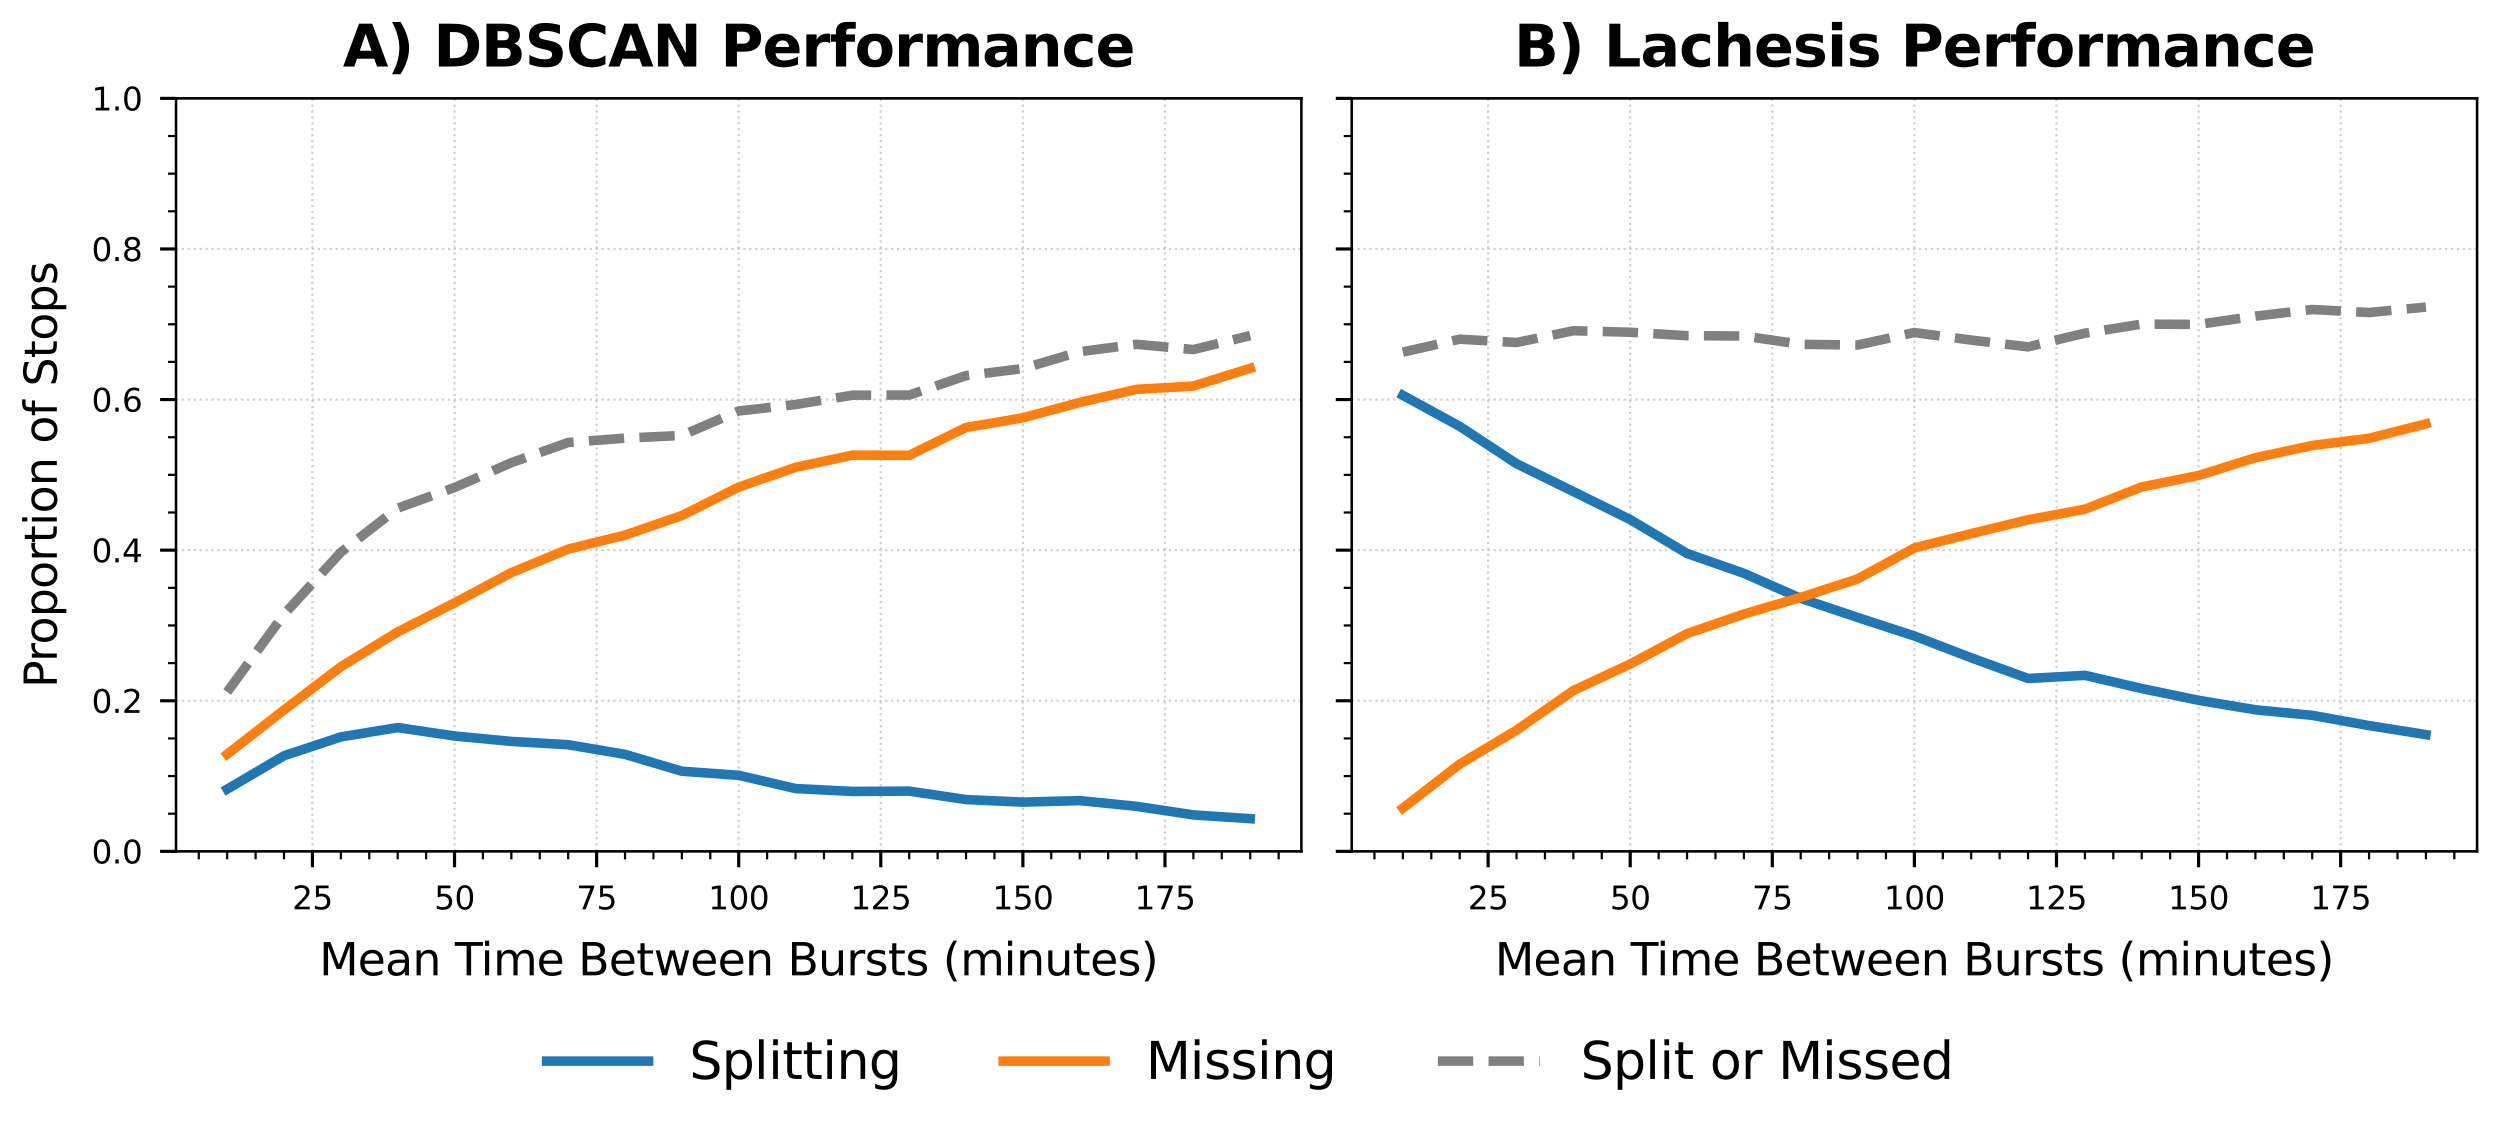 <?xml version="1.0" encoding="utf-8" standalone="no"?>
<!DOCTYPE svg PUBLIC "-//W3C//DTD SVG 1.1//EN"
  "http://www.w3.org/Graphics/SVG/1.1/DTD/svg11.dtd">
<svg xmlns:xlink="http://www.w3.org/1999/xlink" width="784.732pt" height="355.597pt" viewBox="0 0 784.732 355.597" xmlns="http://www.w3.org/2000/svg" version="1.1">
 <defs>
  <style type="text/css">*{stroke-linejoin: round; stroke-linecap: butt}</style>
 </defs>
 <g id="figure_1">
  <g id="patch_1">
   <path d="M -0 355.597 
L 784.732 355.597 
L 784.732 0 
L -0 0 
z
" style="fill: #ffffff"/>
  </g>
  <g id="axes_1">
   <g id="patch_2">
    <path d="M 55.252 267.237 
L 408.493 267.237 
L 408.493 30.877 
L 55.252 30.877 
z
" style="fill: #ffffff"/>
   </g>
   <g id="PolyCollection_1"/>
   <g id="PolyCollection_2"/>
   <g id="PolyCollection_3"/>
   <g id="matplotlib.axis_1">
    <g id="xtick_1">
     <g id="line2d_1">
      <path d="M 98.069 267.237 
L 98.069 30.877 
" clip-path="url(#p5e74e04df1)" style="fill: none; stroke-dasharray: 0.7,1.155; stroke-dashoffset: 0; stroke: #b0b0b0; stroke-opacity: 0.6; stroke-width: 0.7"/>
     </g>
     <g id="line2d_2">
      <defs>
       <path id="ma043f56647" d="M 0 0 
L 0 5 
" style="stroke: #000000"/>
      </defs>
      <g>
       <use xlink:href="#ma043f56647" x="98.069" y="267.237" style="stroke: #000000"/>
      </g>
     </g>
     <g id="text_1">
      <!-- 25 -->
      <g transform="translate(91.707 285.436) scale(0.1 -0.1)">
       <defs>
        <path id="DejaVuSans-32" d="M 1228 531 
L 3431 531 
L 3431 0 
L 469 0 
L 469 531 
Q 828 903 1448 1529 
Q 2069 2156 2228 2338 
Q 2531 2678 2651 2914 
Q 2772 3150 2772 3378 
Q 2772 3750 2511 3984 
Q 2250 4219 1831 4219 
Q 1534 4219 1204 4116 
Q 875 4013 500 3803 
L 500 4441 
Q 881 4594 1212 4672 
Q 1544 4750 1819 4750 
Q 2544 4750 2975 4387 
Q 3406 4025 3406 3419 
Q 3406 3131 3298 2873 
Q 3191 2616 2906 2266 
Q 2828 2175 2409 1742 
Q 1991 1309 1228 531 
z
" transform="scale(0.016)"/>
        <path id="DejaVuSans-35" d="M 691 4666 
L 3169 4666 
L 3169 4134 
L 1269 4134 
L 1269 2991 
Q 1406 3038 1543 3061 
Q 1681 3084 1819 3084 
Q 2600 3084 3056 2656 
Q 3513 2228 3513 1497 
Q 3513 744 3044 326 
Q 2575 -91 1722 -91 
Q 1428 -91 1123 -41 
Q 819 9 494 109 
L 494 744 
Q 775 591 1075 516 
Q 1375 441 1709 441 
Q 2250 441 2565 725 
Q 2881 1009 2881 1497 
Q 2881 1984 2565 2268 
Q 2250 2553 1709 2553 
Q 1456 2553 1204 2497 
Q 953 2441 691 2322 
L 691 4666 
z
" transform="scale(0.016)"/>
       </defs>
       <use xlink:href="#DejaVuSans-32"/>
       <use xlink:href="#DejaVuSans-35" x="63.623"/>
      </g>
     </g>
    </g>
    <g id="xtick_2">
     <g id="line2d_3">
      <path d="M 142.67 267.237 
L 142.67 30.877 
" clip-path="url(#p5e74e04df1)" style="fill: none; stroke-dasharray: 0.7,1.155; stroke-dashoffset: 0; stroke: #b0b0b0; stroke-opacity: 0.6; stroke-width: 0.7"/>
     </g>
     <g id="line2d_4">
      <g>
       <use xlink:href="#ma043f56647" x="142.67" y="267.237" style="stroke: #000000"/>
      </g>
     </g>
     <g id="text_2">
      <!-- 50 -->
      <g transform="translate(136.308 285.436) scale(0.1 -0.1)">
       <defs>
        <path id="DejaVuSans-30" d="M 2034 4250 
Q 1547 4250 1301 3770 
Q 1056 3291 1056 2328 
Q 1056 1369 1301 889 
Q 1547 409 2034 409 
Q 2525 409 2770 889 
Q 3016 1369 3016 2328 
Q 3016 3291 2770 3770 
Q 2525 4250 2034 4250 
z
M 2034 4750 
Q 2819 4750 3233 4129 
Q 3647 3509 3647 2328 
Q 3647 1150 3233 529 
Q 2819 -91 2034 -91 
Q 1250 -91 836 529 
Q 422 1150 422 2328 
Q 422 3509 836 4129 
Q 1250 4750 2034 4750 
z
" transform="scale(0.016)"/>
       </defs>
       <use xlink:href="#DejaVuSans-35"/>
       <use xlink:href="#DejaVuSans-30" x="63.623"/>
      </g>
     </g>
    </g>
    <g id="xtick_3">
     <g id="line2d_5">
      <path d="M 187.271 267.237 
L 187.271 30.877 
" clip-path="url(#p5e74e04df1)" style="fill: none; stroke-dasharray: 0.7,1.155; stroke-dashoffset: 0; stroke: #b0b0b0; stroke-opacity: 0.6; stroke-width: 0.7"/>
     </g>
     <g id="line2d_6">
      <g>
       <use xlink:href="#ma043f56647" x="187.271" y="267.237" style="stroke: #000000"/>
      </g>
     </g>
     <g id="text_3">
      <!-- 75 -->
      <g transform="translate(180.909 285.436) scale(0.1 -0.1)">
       <defs>
        <path id="DejaVuSans-37" d="M 525 4666 
L 3525 4666 
L 3525 4397 
L 1831 0 
L 1172 0 
L 2766 4134 
L 525 4134 
L 525 4666 
z
" transform="scale(0.016)"/>
       </defs>
       <use xlink:href="#DejaVuSans-37"/>
       <use xlink:href="#DejaVuSans-35" x="63.623"/>
      </g>
     </g>
    </g>
    <g id="xtick_4">
     <g id="line2d_7">
      <path d="M 231.873 267.237 
L 231.873 30.877 
" clip-path="url(#p5e74e04df1)" style="fill: none; stroke-dasharray: 0.7,1.155; stroke-dashoffset: 0; stroke: #b0b0b0; stroke-opacity: 0.6; stroke-width: 0.7"/>
     </g>
     <g id="line2d_8">
      <g>
       <use xlink:href="#ma043f56647" x="231.873" y="267.237" style="stroke: #000000"/>
      </g>
     </g>
     <g id="text_4">
      <!-- 100 -->
      <g transform="translate(222.329 285.436) scale(0.1 -0.1)">
       <defs>
        <path id="DejaVuSans-31" d="M 794 531 
L 1825 531 
L 1825 4091 
L 703 3866 
L 703 4441 
L 1819 4666 
L 2450 4666 
L 2450 531 
L 3481 531 
L 3481 0 
L 794 0 
L 794 531 
z
" transform="scale(0.016)"/>
       </defs>
       <use xlink:href="#DejaVuSans-31"/>
       <use xlink:href="#DejaVuSans-30" x="63.623"/>
       <use xlink:href="#DejaVuSans-30" x="127.246"/>
      </g>
     </g>
    </g>
    <g id="xtick_5">
     <g id="line2d_9">
      <path d="M 276.474 267.237 
L 276.474 30.877 
" clip-path="url(#p5e74e04df1)" style="fill: none; stroke-dasharray: 0.7,1.155; stroke-dashoffset: 0; stroke: #b0b0b0; stroke-opacity: 0.6; stroke-width: 0.7"/>
     </g>
     <g id="line2d_10">
      <g>
       <use xlink:href="#ma043f56647" x="276.474" y="267.237" style="stroke: #000000"/>
      </g>
     </g>
     <g id="text_5">
      <!-- 125 -->
      <g transform="translate(266.93 285.436) scale(0.1 -0.1)">
       <use xlink:href="#DejaVuSans-31"/>
       <use xlink:href="#DejaVuSans-32" x="63.623"/>
       <use xlink:href="#DejaVuSans-35" x="127.246"/>
      </g>
     </g>
    </g>
    <g id="xtick_6">
     <g id="line2d_11">
      <path d="M 321.075 267.237 
L 321.075 30.877 
" clip-path="url(#p5e74e04df1)" style="fill: none; stroke-dasharray: 0.7,1.155; stroke-dashoffset: 0; stroke: #b0b0b0; stroke-opacity: 0.6; stroke-width: 0.7"/>
     </g>
     <g id="line2d_12">
      <g>
       <use xlink:href="#ma043f56647" x="321.075" y="267.237" style="stroke: #000000"/>
      </g>
     </g>
     <g id="text_6">
      <!-- 150 -->
      <g transform="translate(311.531 285.436) scale(0.1 -0.1)">
       <use xlink:href="#DejaVuSans-31"/>
       <use xlink:href="#DejaVuSans-35" x="63.623"/>
       <use xlink:href="#DejaVuSans-30" x="127.246"/>
      </g>
     </g>
    </g>
    <g id="xtick_7">
     <g id="line2d_13">
      <path d="M 365.676 267.237 
L 365.676 30.877 
" clip-path="url(#p5e74e04df1)" style="fill: none; stroke-dasharray: 0.7,1.155; stroke-dashoffset: 0; stroke: #b0b0b0; stroke-opacity: 0.6; stroke-width: 0.7"/>
     </g>
     <g id="line2d_14">
      <g>
       <use xlink:href="#ma043f56647" x="365.676" y="267.237" style="stroke: #000000"/>
      </g>
     </g>
     <g id="text_7">
      <!-- 175 -->
      <g transform="translate(356.132 285.436) scale(0.1 -0.1)">
       <use xlink:href="#DejaVuSans-31"/>
       <use xlink:href="#DejaVuSans-37" x="63.623"/>
       <use xlink:href="#DejaVuSans-35" x="127.246"/>
      </g>
     </g>
    </g>
    <g id="xtick_8">
     <g id="line2d_15">
      <defs>
       <path id="m4fcd39dc95" d="M 0 0 
L 0 2.5 
" style="stroke: #000000; stroke-width: 0.7"/>
      </defs>
      <g>
       <use xlink:href="#m4fcd39dc95" x="62.389" y="267.237" style="stroke: #000000; stroke-width: 0.7"/>
      </g>
     </g>
    </g>
    <g id="xtick_9">
     <g id="line2d_16">
      <g>
       <use xlink:href="#m4fcd39dc95" x="71.309" y="267.237" style="stroke: #000000; stroke-width: 0.7"/>
      </g>
     </g>
    </g>
    <g id="xtick_10">
     <g id="line2d_17">
      <g>
       <use xlink:href="#m4fcd39dc95" x="80.229" y="267.237" style="stroke: #000000; stroke-width: 0.7"/>
      </g>
     </g>
    </g>
    <g id="xtick_11">
     <g id="line2d_18">
      <g>
       <use xlink:href="#m4fcd39dc95" x="89.149" y="267.237" style="stroke: #000000; stroke-width: 0.7"/>
      </g>
     </g>
    </g>
    <g id="xtick_12">
     <g id="line2d_19">
      <g>
       <use xlink:href="#m4fcd39dc95" x="106.99" y="267.237" style="stroke: #000000; stroke-width: 0.7"/>
      </g>
     </g>
    </g>
    <g id="xtick_13">
     <g id="line2d_20">
      <g>
       <use xlink:href="#m4fcd39dc95" x="115.91" y="267.237" style="stroke: #000000; stroke-width: 0.7"/>
      </g>
     </g>
    </g>
    <g id="xtick_14">
     <g id="line2d_21">
      <g>
       <use xlink:href="#m4fcd39dc95" x="124.83" y="267.237" style="stroke: #000000; stroke-width: 0.7"/>
      </g>
     </g>
    </g>
    <g id="xtick_15">
     <g id="line2d_22">
      <g>
       <use xlink:href="#m4fcd39dc95" x="133.75" y="267.237" style="stroke: #000000; stroke-width: 0.7"/>
      </g>
     </g>
    </g>
    <g id="xtick_16">
     <g id="line2d_23">
      <g>
       <use xlink:href="#m4fcd39dc95" x="151.591" y="267.237" style="stroke: #000000; stroke-width: 0.7"/>
      </g>
     </g>
    </g>
    <g id="xtick_17">
     <g id="line2d_24">
      <g>
       <use xlink:href="#m4fcd39dc95" x="160.511" y="267.237" style="stroke: #000000; stroke-width: 0.7"/>
      </g>
     </g>
    </g>
    <g id="xtick_18">
     <g id="line2d_25">
      <g>
       <use xlink:href="#m4fcd39dc95" x="169.431" y="267.237" style="stroke: #000000; stroke-width: 0.7"/>
      </g>
     </g>
    </g>
    <g id="xtick_19">
     <g id="line2d_26">
      <g>
       <use xlink:href="#m4fcd39dc95" x="178.351" y="267.237" style="stroke: #000000; stroke-width: 0.7"/>
      </g>
     </g>
    </g>
    <g id="xtick_20">
     <g id="line2d_27">
      <g>
       <use xlink:href="#m4fcd39dc95" x="196.192" y="267.237" style="stroke: #000000; stroke-width: 0.7"/>
      </g>
     </g>
    </g>
    <g id="xtick_21">
     <g id="line2d_28">
      <g>
       <use xlink:href="#m4fcd39dc95" x="205.112" y="267.237" style="stroke: #000000; stroke-width: 0.7"/>
      </g>
     </g>
    </g>
    <g id="xtick_22">
     <g id="line2d_29">
      <g>
       <use xlink:href="#m4fcd39dc95" x="214.032" y="267.237" style="stroke: #000000; stroke-width: 0.7"/>
      </g>
     </g>
    </g>
    <g id="xtick_23">
     <g id="line2d_30">
      <g>
       <use xlink:href="#m4fcd39dc95" x="222.952" y="267.237" style="stroke: #000000; stroke-width: 0.7"/>
      </g>
     </g>
    </g>
    <g id="xtick_24">
     <g id="line2d_31">
      <g>
       <use xlink:href="#m4fcd39dc95" x="240.793" y="267.237" style="stroke: #000000; stroke-width: 0.7"/>
      </g>
     </g>
    </g>
    <g id="xtick_25">
     <g id="line2d_32">
      <g>
       <use xlink:href="#m4fcd39dc95" x="249.713" y="267.237" style="stroke: #000000; stroke-width: 0.7"/>
      </g>
     </g>
    </g>
    <g id="xtick_26">
     <g id="line2d_33">
      <g>
       <use xlink:href="#m4fcd39dc95" x="258.633" y="267.237" style="stroke: #000000; stroke-width: 0.7"/>
      </g>
     </g>
    </g>
    <g id="xtick_27">
     <g id="line2d_34">
      <g>
       <use xlink:href="#m4fcd39dc95" x="267.553" y="267.237" style="stroke: #000000; stroke-width: 0.7"/>
      </g>
     </g>
    </g>
    <g id="xtick_28">
     <g id="line2d_35">
      <g>
       <use xlink:href="#m4fcd39dc95" x="285.394" y="267.237" style="stroke: #000000; stroke-width: 0.7"/>
      </g>
     </g>
    </g>
    <g id="xtick_29">
     <g id="line2d_36">
      <g>
       <use xlink:href="#m4fcd39dc95" x="294.314" y="267.237" style="stroke: #000000; stroke-width: 0.7"/>
      </g>
     </g>
    </g>
    <g id="xtick_30">
     <g id="line2d_37">
      <g>
       <use xlink:href="#m4fcd39dc95" x="303.234" y="267.237" style="stroke: #000000; stroke-width: 0.7"/>
      </g>
     </g>
    </g>
    <g id="xtick_31">
     <g id="line2d_38">
      <g>
       <use xlink:href="#m4fcd39dc95" x="312.154" y="267.237" style="stroke: #000000; stroke-width: 0.7"/>
      </g>
     </g>
    </g>
    <g id="xtick_32">
     <g id="line2d_39">
      <g>
       <use xlink:href="#m4fcd39dc95" x="329.995" y="267.237" style="stroke: #000000; stroke-width: 0.7"/>
      </g>
     </g>
    </g>
    <g id="xtick_33">
     <g id="line2d_40">
      <g>
       <use xlink:href="#m4fcd39dc95" x="338.915" y="267.237" style="stroke: #000000; stroke-width: 0.7"/>
      </g>
     </g>
    </g>
    <g id="xtick_34">
     <g id="line2d_41">
      <g>
       <use xlink:href="#m4fcd39dc95" x="347.835" y="267.237" style="stroke: #000000; stroke-width: 0.7"/>
      </g>
     </g>
    </g>
    <g id="xtick_35">
     <g id="line2d_42">
      <g>
       <use xlink:href="#m4fcd39dc95" x="356.755" y="267.237" style="stroke: #000000; stroke-width: 0.7"/>
      </g>
     </g>
    </g>
    <g id="xtick_36">
     <g id="line2d_43">
      <g>
       <use xlink:href="#m4fcd39dc95" x="374.596" y="267.237" style="stroke: #000000; stroke-width: 0.7"/>
      </g>
     </g>
    </g>
    <g id="xtick_37">
     <g id="line2d_44">
      <g>
       <use xlink:href="#m4fcd39dc95" x="383.516" y="267.237" style="stroke: #000000; stroke-width: 0.7"/>
      </g>
     </g>
    </g>
    <g id="xtick_38">
     <g id="line2d_45">
      <g>
       <use xlink:href="#m4fcd39dc95" x="392.436" y="267.237" style="stroke: #000000; stroke-width: 0.7"/>
      </g>
     </g>
    </g>
    <g id="xtick_39">
     <g id="line2d_46">
      <g>
       <use xlink:href="#m4fcd39dc95" x="401.356" y="267.237" style="stroke: #000000; stroke-width: 0.7"/>
      </g>
     </g>
    </g>
    <g id="text_8">
     <!-- Mean Time Between Bursts (minutes) -->
     <g transform="translate(100.195 306.153) scale(0.14 -0.14)">
      <defs>
       <path id="DejaVuSans-4d" d="M 628 4666 
L 1569 4666 
L 2759 1491 
L 3956 4666 
L 4897 4666 
L 4897 0 
L 4281 0 
L 4281 4097 
L 3078 897 
L 2444 897 
L 1241 4097 
L 1241 0 
L 628 0 
L 628 4666 
z
" transform="scale(0.016)"/>
       <path id="DejaVuSans-65" d="M 3597 1894 
L 3597 1613 
L 953 1613 
Q 991 1019 1311 708 
Q 1631 397 2203 397 
Q 2534 397 2845 478 
Q 3156 559 3463 722 
L 3463 178 
Q 3153 47 2828 -22 
Q 2503 -91 2169 -91 
Q 1331 -91 842 396 
Q 353 884 353 1716 
Q 353 2575 817 3079 
Q 1281 3584 2069 3584 
Q 2775 3584 3186 3129 
Q 3597 2675 3597 1894 
z
M 3022 2063 
Q 3016 2534 2758 2815 
Q 2500 3097 2075 3097 
Q 1594 3097 1305 2825 
Q 1016 2553 972 2059 
L 3022 2063 
z
" transform="scale(0.016)"/>
       <path id="DejaVuSans-61" d="M 2194 1759 
Q 1497 1759 1228 1600 
Q 959 1441 959 1056 
Q 959 750 1161 570 
Q 1363 391 1709 391 
Q 2188 391 2477 730 
Q 2766 1069 2766 1631 
L 2766 1759 
L 2194 1759 
z
M 3341 1997 
L 3341 0 
L 2766 0 
L 2766 531 
Q 2569 213 2275 61 
Q 1981 -91 1556 -91 
Q 1019 -91 701 211 
Q 384 513 384 1019 
Q 384 1609 779 1909 
Q 1175 2209 1959 2209 
L 2766 2209 
L 2766 2266 
Q 2766 2663 2505 2880 
Q 2244 3097 1772 3097 
Q 1472 3097 1187 3025 
Q 903 2953 641 2809 
L 641 3341 
Q 956 3463 1253 3523 
Q 1550 3584 1831 3584 
Q 2591 3584 2966 3190 
Q 3341 2797 3341 1997 
z
" transform="scale(0.016)"/>
       <path id="DejaVuSans-6e" d="M 3513 2113 
L 3513 0 
L 2938 0 
L 2938 2094 
Q 2938 2591 2744 2837 
Q 2550 3084 2163 3084 
Q 1697 3084 1428 2787 
Q 1159 2491 1159 1978 
L 1159 0 
L 581 0 
L 581 3500 
L 1159 3500 
L 1159 2956 
Q 1366 3272 1645 3428 
Q 1925 3584 2291 3584 
Q 2894 3584 3203 3211 
Q 3513 2838 3513 2113 
z
" transform="scale(0.016)"/>
       <path id="DejaVuSans-20" transform="scale(0.016)"/>
       <path id="DejaVuSans-54" d="M -19 4666 
L 3928 4666 
L 3928 4134 
L 2272 4134 
L 2272 0 
L 1638 0 
L 1638 4134 
L -19 4134 
L -19 4666 
z
" transform="scale(0.016)"/>
       <path id="DejaVuSans-69" d="M 603 3500 
L 1178 3500 
L 1178 0 
L 603 0 
L 603 3500 
z
M 603 4863 
L 1178 4863 
L 1178 4134 
L 603 4134 
L 603 4863 
z
" transform="scale(0.016)"/>
       <path id="DejaVuSans-6d" d="M 3328 2828 
Q 3544 3216 3844 3400 
Q 4144 3584 4550 3584 
Q 5097 3584 5394 3201 
Q 5691 2819 5691 2113 
L 5691 0 
L 5113 0 
L 5113 2094 
Q 5113 2597 4934 2840 
Q 4756 3084 4391 3084 
Q 3944 3084 3684 2787 
Q 3425 2491 3425 1978 
L 3425 0 
L 2847 0 
L 2847 2094 
Q 2847 2600 2669 2842 
Q 2491 3084 2119 3084 
Q 1678 3084 1418 2786 
Q 1159 2488 1159 1978 
L 1159 0 
L 581 0 
L 581 3500 
L 1159 3500 
L 1159 2956 
Q 1356 3278 1631 3431 
Q 1906 3584 2284 3584 
Q 2666 3584 2933 3390 
Q 3200 3197 3328 2828 
z
" transform="scale(0.016)"/>
       <path id="DejaVuSans-42" d="M 1259 2228 
L 1259 519 
L 2272 519 
Q 2781 519 3026 730 
Q 3272 941 3272 1375 
Q 3272 1813 3026 2020 
Q 2781 2228 2272 2228 
L 1259 2228 
z
M 1259 4147 
L 1259 2741 
L 2194 2741 
Q 2656 2741 2882 2914 
Q 3109 3088 3109 3444 
Q 3109 3797 2882 3972 
Q 2656 4147 2194 4147 
L 1259 4147 
z
M 628 4666 
L 2241 4666 
Q 2963 4666 3353 4366 
Q 3744 4066 3744 3513 
Q 3744 3084 3544 2831 
Q 3344 2578 2956 2516 
Q 3422 2416 3680 2098 
Q 3938 1781 3938 1306 
Q 3938 681 3513 340 
Q 3088 0 2303 0 
L 628 0 
L 628 4666 
z
" transform="scale(0.016)"/>
       <path id="DejaVuSans-74" d="M 1172 4494 
L 1172 3500 
L 2356 3500 
L 2356 3053 
L 1172 3053 
L 1172 1153 
Q 1172 725 1289 603 
Q 1406 481 1766 481 
L 2356 481 
L 2356 0 
L 1766 0 
Q 1100 0 847 248 
Q 594 497 594 1153 
L 594 3053 
L 172 3053 
L 172 3500 
L 594 3500 
L 594 4494 
L 1172 4494 
z
" transform="scale(0.016)"/>
       <path id="DejaVuSans-77" d="M 269 3500 
L 844 3500 
L 1563 769 
L 2278 3500 
L 2956 3500 
L 3675 769 
L 4391 3500 
L 4966 3500 
L 4050 0 
L 3372 0 
L 2619 2869 
L 1863 0 
L 1184 0 
L 269 3500 
z
" transform="scale(0.016)"/>
       <path id="DejaVuSans-75" d="M 544 1381 
L 544 3500 
L 1119 3500 
L 1119 1403 
Q 1119 906 1312 657 
Q 1506 409 1894 409 
Q 2359 409 2629 706 
Q 2900 1003 2900 1516 
L 2900 3500 
L 3475 3500 
L 3475 0 
L 2900 0 
L 2900 538 
Q 2691 219 2414 64 
Q 2138 -91 1772 -91 
Q 1169 -91 856 284 
Q 544 659 544 1381 
z
M 1991 3584 
L 1991 3584 
z
" transform="scale(0.016)"/>
       <path id="DejaVuSans-72" d="M 2631 2963 
Q 2534 3019 2420 3045 
Q 2306 3072 2169 3072 
Q 1681 3072 1420 2755 
Q 1159 2438 1159 1844 
L 1159 0 
L 581 0 
L 581 3500 
L 1159 3500 
L 1159 2956 
Q 1341 3275 1631 3429 
Q 1922 3584 2338 3584 
Q 2397 3584 2469 3576 
Q 2541 3569 2628 3553 
L 2631 2963 
z
" transform="scale(0.016)"/>
       <path id="DejaVuSans-73" d="M 2834 3397 
L 2834 2853 
Q 2591 2978 2328 3040 
Q 2066 3103 1784 3103 
Q 1356 3103 1142 2972 
Q 928 2841 928 2578 
Q 928 2378 1081 2264 
Q 1234 2150 1697 2047 
L 1894 2003 
Q 2506 1872 2764 1633 
Q 3022 1394 3022 966 
Q 3022 478 2636 193 
Q 2250 -91 1575 -91 
Q 1294 -91 989 -36 
Q 684 19 347 128 
L 347 722 
Q 666 556 975 473 
Q 1284 391 1588 391 
Q 1994 391 2212 530 
Q 2431 669 2431 922 
Q 2431 1156 2273 1281 
Q 2116 1406 1581 1522 
L 1381 1569 
Q 847 1681 609 1914 
Q 372 2147 372 2553 
Q 372 3047 722 3315 
Q 1072 3584 1716 3584 
Q 2034 3584 2315 3537 
Q 2597 3491 2834 3397 
z
" transform="scale(0.016)"/>
       <path id="DejaVuSans-28" d="M 1984 4856 
Q 1566 4138 1362 3434 
Q 1159 2731 1159 2009 
Q 1159 1288 1364 580 
Q 1569 -128 1984 -844 
L 1484 -844 
Q 1016 -109 783 600 
Q 550 1309 550 2009 
Q 550 2706 781 3412 
Q 1013 4119 1484 4856 
L 1984 4856 
z
" transform="scale(0.016)"/>
       <path id="DejaVuSans-29" d="M 513 4856 
L 1013 4856 
Q 1481 4119 1714 3412 
Q 1947 2706 1947 2009 
Q 1947 1309 1714 600 
Q 1481 -109 1013 -844 
L 513 -844 
Q 928 -128 1133 580 
Q 1338 1288 1338 2009 
Q 1338 2731 1133 3434 
Q 928 4138 513 4856 
z
" transform="scale(0.016)"/>
      </defs>
      <use xlink:href="#DejaVuSans-4d"/>
      <use xlink:href="#DejaVuSans-65" x="86.279"/>
      <use xlink:href="#DejaVuSans-61" x="147.803"/>
      <use xlink:href="#DejaVuSans-6e" x="209.082"/>
      <use xlink:href="#DejaVuSans-20" x="272.461"/>
      <use xlink:href="#DejaVuSans-54" x="304.248"/>
      <use xlink:href="#DejaVuSans-69" x="362.207"/>
      <use xlink:href="#DejaVuSans-6d" x="389.99"/>
      <use xlink:href="#DejaVuSans-65" x="487.402"/>
      <use xlink:href="#DejaVuSans-20" x="548.926"/>
      <use xlink:href="#DejaVuSans-42" x="580.713"/>
      <use xlink:href="#DejaVuSans-65" x="649.316"/>
      <use xlink:href="#DejaVuSans-74" x="710.84"/>
      <use xlink:href="#DejaVuSans-77" x="750.049"/>
      <use xlink:href="#DejaVuSans-65" x="831.836"/>
      <use xlink:href="#DejaVuSans-65" x="893.359"/>
      <use xlink:href="#DejaVuSans-6e" x="954.883"/>
      <use xlink:href="#DejaVuSans-20" x="1018.262"/>
      <use xlink:href="#DejaVuSans-42" x="1050.049"/>
      <use xlink:href="#DejaVuSans-75" x="1118.652"/>
      <use xlink:href="#DejaVuSans-72" x="1182.031"/>
      <use xlink:href="#DejaVuSans-73" x="1223.145"/>
      <use xlink:href="#DejaVuSans-74" x="1275.244"/>
      <use xlink:href="#DejaVuSans-73" x="1314.453"/>
      <use xlink:href="#DejaVuSans-20" x="1366.553"/>
      <use xlink:href="#DejaVuSans-28" x="1398.34"/>
      <use xlink:href="#DejaVuSans-6d" x="1437.354"/>
      <use xlink:href="#DejaVuSans-69" x="1534.766"/>
      <use xlink:href="#DejaVuSans-6e" x="1562.549"/>
      <use xlink:href="#DejaVuSans-75" x="1625.928"/>
      <use xlink:href="#DejaVuSans-74" x="1689.307"/>
      <use xlink:href="#DejaVuSans-65" x="1728.516"/>
      <use xlink:href="#DejaVuSans-73" x="1790.039"/>
      <use xlink:href="#DejaVuSans-29" x="1842.139"/>
     </g>
    </g>
   </g>
   <g id="matplotlib.axis_2">
    <g id="ytick_1">
     <g id="line2d_47">
      <path d="M 55.252 267.237 
L 408.493 267.237 
" clip-path="url(#p5e74e04df1)" style="fill: none; stroke-dasharray: 0.7,1.155; stroke-dashoffset: 0; stroke: #b0b0b0; stroke-opacity: 0.6; stroke-width: 0.7"/>
     </g>
     <g id="line2d_48">
      <defs>
       <path id="md33cf448c2" d="M 0 0 
L -5 0 
" style="stroke: #000000"/>
      </defs>
      <g>
       <use xlink:href="#md33cf448c2" x="55.252" y="267.237" style="stroke: #000000"/>
      </g>
     </g>
     <g id="text_9">
      <!-- 0.0 -->
      <g transform="translate(28.749 271.036) scale(0.1 -0.1)">
       <defs>
        <path id="DejaVuSans-2e" d="M 684 794 
L 1344 794 
L 1344 0 
L 684 0 
L 684 794 
z
" transform="scale(0.016)"/>
       </defs>
       <use xlink:href="#DejaVuSans-30"/>
       <use xlink:href="#DejaVuSans-2e" x="63.623"/>
       <use xlink:href="#DejaVuSans-30" x="95.41"/>
      </g>
     </g>
    </g>
    <g id="ytick_2">
     <g id="line2d_49">
      <path d="M 55.252 219.965 
L 408.493 219.965 
" clip-path="url(#p5e74e04df1)" style="fill: none; stroke-dasharray: 0.7,1.155; stroke-dashoffset: 0; stroke: #b0b0b0; stroke-opacity: 0.6; stroke-width: 0.7"/>
     </g>
     <g id="line2d_50">
      <g>
       <use xlink:href="#md33cf448c2" x="55.252" y="219.965" style="stroke: #000000"/>
      </g>
     </g>
     <g id="text_10">
      <!-- 0.2 -->
      <g transform="translate(28.749 223.764) scale(0.1 -0.1)">
       <use xlink:href="#DejaVuSans-30"/>
       <use xlink:href="#DejaVuSans-2e" x="63.623"/>
       <use xlink:href="#DejaVuSans-32" x="95.41"/>
      </g>
     </g>
    </g>
    <g id="ytick_3">
     <g id="line2d_51">
      <path d="M 55.252 172.693 
L 408.493 172.693 
" clip-path="url(#p5e74e04df1)" style="fill: none; stroke-dasharray: 0.7,1.155; stroke-dashoffset: 0; stroke: #b0b0b0; stroke-opacity: 0.6; stroke-width: 0.7"/>
     </g>
     <g id="line2d_52">
      <g>
       <use xlink:href="#md33cf448c2" x="55.252" y="172.693" style="stroke: #000000"/>
      </g>
     </g>
     <g id="text_11">
      <!-- 0.4 -->
      <g transform="translate(28.749 176.492) scale(0.1 -0.1)">
       <defs>
        <path id="DejaVuSans-34" d="M 2419 4116 
L 825 1625 
L 2419 1625 
L 2419 4116 
z
M 2253 4666 
L 3047 4666 
L 3047 1625 
L 3713 1625 
L 3713 1100 
L 3047 1100 
L 3047 0 
L 2419 0 
L 2419 1100 
L 313 1100 
L 313 1709 
L 2253 4666 
z
" transform="scale(0.016)"/>
       </defs>
       <use xlink:href="#DejaVuSans-30"/>
       <use xlink:href="#DejaVuSans-2e" x="63.623"/>
       <use xlink:href="#DejaVuSans-34" x="95.41"/>
      </g>
     </g>
    </g>
    <g id="ytick_4">
     <g id="line2d_53">
      <path d="M 55.252 125.421 
L 408.493 125.421 
" clip-path="url(#p5e74e04df1)" style="fill: none; stroke-dasharray: 0.7,1.155; stroke-dashoffset: 0; stroke: #b0b0b0; stroke-opacity: 0.6; stroke-width: 0.7"/>
     </g>
     <g id="line2d_54">
      <g>
       <use xlink:href="#md33cf448c2" x="55.252" y="125.421" style="stroke: #000000"/>
      </g>
     </g>
     <g id="text_12">
      <!-- 0.6 -->
      <g transform="translate(28.749 129.22) scale(0.1 -0.1)">
       <defs>
        <path id="DejaVuSans-36" d="M 2113 2584 
Q 1688 2584 1439 2293 
Q 1191 2003 1191 1497 
Q 1191 994 1439 701 
Q 1688 409 2113 409 
Q 2538 409 2786 701 
Q 3034 994 3034 1497 
Q 3034 2003 2786 2293 
Q 2538 2584 2113 2584 
z
M 3366 4563 
L 3366 3988 
Q 3128 4100 2886 4159 
Q 2644 4219 2406 4219 
Q 1781 4219 1451 3797 
Q 1122 3375 1075 2522 
Q 1259 2794 1537 2939 
Q 1816 3084 2150 3084 
Q 2853 3084 3261 2657 
Q 3669 2231 3669 1497 
Q 3669 778 3244 343 
Q 2819 -91 2113 -91 
Q 1303 -91 875 529 
Q 447 1150 447 2328 
Q 447 3434 972 4092 
Q 1497 4750 2381 4750 
Q 2619 4750 2861 4703 
Q 3103 4656 3366 4563 
z
" transform="scale(0.016)"/>
       </defs>
       <use xlink:href="#DejaVuSans-30"/>
       <use xlink:href="#DejaVuSans-2e" x="63.623"/>
       <use xlink:href="#DejaVuSans-36" x="95.41"/>
      </g>
     </g>
    </g>
    <g id="ytick_5">
     <g id="line2d_55">
      <path d="M 55.252 78.149 
L 408.493 78.149 
" clip-path="url(#p5e74e04df1)" style="fill: none; stroke-dasharray: 0.7,1.155; stroke-dashoffset: 0; stroke: #b0b0b0; stroke-opacity: 0.6; stroke-width: 0.7"/>
     </g>
     <g id="line2d_56">
      <g>
       <use xlink:href="#md33cf448c2" x="55.252" y="78.149" style="stroke: #000000"/>
      </g>
     </g>
     <g id="text_13">
      <!-- 0.8 -->
      <g transform="translate(28.749 81.948) scale(0.1 -0.1)">
       <defs>
        <path id="DejaVuSans-38" d="M 2034 2216 
Q 1584 2216 1326 1975 
Q 1069 1734 1069 1313 
Q 1069 891 1326 650 
Q 1584 409 2034 409 
Q 2484 409 2743 651 
Q 3003 894 3003 1313 
Q 3003 1734 2745 1975 
Q 2488 2216 2034 2216 
z
M 1403 2484 
Q 997 2584 770 2862 
Q 544 3141 544 3541 
Q 544 4100 942 4425 
Q 1341 4750 2034 4750 
Q 2731 4750 3128 4425 
Q 3525 4100 3525 3541 
Q 3525 3141 3298 2862 
Q 3072 2584 2669 2484 
Q 3125 2378 3379 2068 
Q 3634 1759 3634 1313 
Q 3634 634 3220 271 
Q 2806 -91 2034 -91 
Q 1263 -91 848 271 
Q 434 634 434 1313 
Q 434 1759 690 2068 
Q 947 2378 1403 2484 
z
M 1172 3481 
Q 1172 3119 1398 2916 
Q 1625 2713 2034 2713 
Q 2441 2713 2670 2916 
Q 2900 3119 2900 3481 
Q 2900 3844 2670 4047 
Q 2441 4250 2034 4250 
Q 1625 4250 1398 4047 
Q 1172 3844 1172 3481 
z
" transform="scale(0.016)"/>
       </defs>
       <use xlink:href="#DejaVuSans-30"/>
       <use xlink:href="#DejaVuSans-2e" x="63.623"/>
       <use xlink:href="#DejaVuSans-38" x="95.41"/>
      </g>
     </g>
    </g>
    <g id="ytick_6">
     <g id="line2d_57">
      <path d="M 55.252 30.877 
L 408.493 30.877 
" clip-path="url(#p5e74e04df1)" style="fill: none; stroke-dasharray: 0.7,1.155; stroke-dashoffset: 0; stroke: #b0b0b0; stroke-opacity: 0.6; stroke-width: 0.7"/>
     </g>
     <g id="line2d_58">
      <g>
       <use xlink:href="#md33cf448c2" x="55.252" y="30.877" style="stroke: #000000"/>
      </g>
     </g>
     <g id="text_14">
      <!-- 1.0 -->
      <g transform="translate(28.749 34.676) scale(0.1 -0.1)">
       <use xlink:href="#DejaVuSans-31"/>
       <use xlink:href="#DejaVuSans-2e" x="63.623"/>
       <use xlink:href="#DejaVuSans-30" x="95.41"/>
      </g>
     </g>
    </g>
    <g id="ytick_7">
     <g id="line2d_59">
      <defs>
       <path id="m44b610db81" d="M 0 0 
L -2.5 0 
" style="stroke: #000000; stroke-width: 0.7"/>
      </defs>
      <g>
       <use xlink:href="#m44b610db81" x="55.252" y="255.419" style="stroke: #000000; stroke-width: 0.7"/>
      </g>
     </g>
    </g>
    <g id="ytick_8">
     <g id="line2d_60">
      <g>
       <use xlink:href="#m44b610db81" x="55.252" y="243.601" style="stroke: #000000; stroke-width: 0.7"/>
      </g>
     </g>
    </g>
    <g id="ytick_9">
     <g id="line2d_61">
      <g>
       <use xlink:href="#m44b610db81" x="55.252" y="231.783" style="stroke: #000000; stroke-width: 0.7"/>
      </g>
     </g>
    </g>
    <g id="ytick_10">
     <g id="line2d_62">
      <g>
       <use xlink:href="#m44b610db81" x="55.252" y="208.147" style="stroke: #000000; stroke-width: 0.7"/>
      </g>
     </g>
    </g>
    <g id="ytick_11">
     <g id="line2d_63">
      <g>
       <use xlink:href="#m44b610db81" x="55.252" y="196.329" style="stroke: #000000; stroke-width: 0.7"/>
      </g>
     </g>
    </g>
    <g id="ytick_12">
     <g id="line2d_64">
      <g>
       <use xlink:href="#m44b610db81" x="55.252" y="184.511" style="stroke: #000000; stroke-width: 0.7"/>
      </g>
     </g>
    </g>
    <g id="ytick_13">
     <g id="line2d_65">
      <g>
       <use xlink:href="#m44b610db81" x="55.252" y="160.875" style="stroke: #000000; stroke-width: 0.7"/>
      </g>
     </g>
    </g>
    <g id="ytick_14">
     <g id="line2d_66">
      <g>
       <use xlink:href="#m44b610db81" x="55.252" y="149.057" style="stroke: #000000; stroke-width: 0.7"/>
      </g>
     </g>
    </g>
    <g id="ytick_15">
     <g id="line2d_67">
      <g>
       <use xlink:href="#m44b610db81" x="55.252" y="137.239" style="stroke: #000000; stroke-width: 0.7"/>
      </g>
     </g>
    </g>
    <g id="ytick_16">
     <g id="line2d_68">
      <g>
       <use xlink:href="#m44b610db81" x="55.252" y="113.603" style="stroke: #000000; stroke-width: 0.7"/>
      </g>
     </g>
    </g>
    <g id="ytick_17">
     <g id="line2d_69">
      <g>
       <use xlink:href="#m44b610db81" x="55.252" y="101.785" style="stroke: #000000; stroke-width: 0.7"/>
      </g>
     </g>
    </g>
    <g id="ytick_18">
     <g id="line2d_70">
      <g>
       <use xlink:href="#m44b610db81" x="55.252" y="89.967" style="stroke: #000000; stroke-width: 0.7"/>
      </g>
     </g>
    </g>
    <g id="ytick_19">
     <g id="line2d_71">
      <g>
       <use xlink:href="#m44b610db81" x="55.252" y="66.331" style="stroke: #000000; stroke-width: 0.7"/>
      </g>
     </g>
    </g>
    <g id="ytick_20">
     <g id="line2d_72">
      <g>
       <use xlink:href="#m44b610db81" x="55.252" y="54.513" style="stroke: #000000; stroke-width: 0.7"/>
      </g>
     </g>
    </g>
    <g id="ytick_21">
     <g id="line2d_73">
      <g>
       <use xlink:href="#m44b610db81" x="55.252" y="42.695" style="stroke: #000000; stroke-width: 0.7"/>
      </g>
     </g>
    </g>
    <g id="text_15">
     <!-- Proportion of Stops -->
     <g transform="translate(17.838 215.93) rotate(-90) scale(0.14 -0.14)">
      <defs>
       <path id="DejaVuSans-50" d="M 1259 4147 
L 1259 2394 
L 2053 2394 
Q 2494 2394 2734 2622 
Q 2975 2850 2975 3272 
Q 2975 3691 2734 3919 
Q 2494 4147 2053 4147 
L 1259 4147 
z
M 628 4666 
L 2053 4666 
Q 2838 4666 3239 4311 
Q 3641 3956 3641 3272 
Q 3641 2581 3239 2228 
Q 2838 1875 2053 1875 
L 1259 1875 
L 1259 0 
L 628 0 
L 628 4666 
z
" transform="scale(0.016)"/>
       <path id="DejaVuSans-6f" d="M 1959 3097 
Q 1497 3097 1228 2736 
Q 959 2375 959 1747 
Q 959 1119 1226 758 
Q 1494 397 1959 397 
Q 2419 397 2687 759 
Q 2956 1122 2956 1747 
Q 2956 2369 2687 2733 
Q 2419 3097 1959 3097 
z
M 1959 3584 
Q 2709 3584 3137 3096 
Q 3566 2609 3566 1747 
Q 3566 888 3137 398 
Q 2709 -91 1959 -91 
Q 1206 -91 779 398 
Q 353 888 353 1747 
Q 353 2609 779 3096 
Q 1206 3584 1959 3584 
z
" transform="scale(0.016)"/>
       <path id="DejaVuSans-70" d="M 1159 525 
L 1159 -1331 
L 581 -1331 
L 581 3500 
L 1159 3500 
L 1159 2969 
Q 1341 3281 1617 3432 
Q 1894 3584 2278 3584 
Q 2916 3584 3314 3078 
Q 3713 2572 3713 1747 
Q 3713 922 3314 415 
Q 2916 -91 2278 -91 
Q 1894 -91 1617 61 
Q 1341 213 1159 525 
z
M 3116 1747 
Q 3116 2381 2855 2742 
Q 2594 3103 2138 3103 
Q 1681 3103 1420 2742 
Q 1159 2381 1159 1747 
Q 1159 1113 1420 752 
Q 1681 391 2138 391 
Q 2594 391 2855 752 
Q 3116 1113 3116 1747 
z
" transform="scale(0.016)"/>
       <path id="DejaVuSans-66" d="M 2375 4863 
L 2375 4384 
L 1825 4384 
Q 1516 4384 1395 4259 
Q 1275 4134 1275 3809 
L 1275 3500 
L 2222 3500 
L 2222 3053 
L 1275 3053 
L 1275 0 
L 697 0 
L 697 3053 
L 147 3053 
L 147 3500 
L 697 3500 
L 697 3744 
Q 697 4328 969 4595 
Q 1241 4863 1831 4863 
L 2375 4863 
z
" transform="scale(0.016)"/>
       <path id="DejaVuSans-53" d="M 3425 4513 
L 3425 3897 
Q 3066 4069 2747 4153 
Q 2428 4238 2131 4238 
Q 1616 4238 1336 4038 
Q 1056 3838 1056 3469 
Q 1056 3159 1242 3001 
Q 1428 2844 1947 2747 
L 2328 2669 
Q 3034 2534 3370 2195 
Q 3706 1856 3706 1288 
Q 3706 609 3251 259 
Q 2797 -91 1919 -91 
Q 1588 -91 1214 -16 
Q 841 59 441 206 
L 441 856 
Q 825 641 1194 531 
Q 1563 422 1919 422 
Q 2459 422 2753 634 
Q 3047 847 3047 1241 
Q 3047 1584 2836 1778 
Q 2625 1972 2144 2069 
L 1759 2144 
Q 1053 2284 737 2584 
Q 422 2884 422 3419 
Q 422 4038 858 4394 
Q 1294 4750 2059 4750 
Q 2388 4750 2728 4690 
Q 3069 4631 3425 4513 
z
" transform="scale(0.016)"/>
      </defs>
      <use xlink:href="#DejaVuSans-50"/>
      <use xlink:href="#DejaVuSans-72" x="58.553"/>
      <use xlink:href="#DejaVuSans-6f" x="97.416"/>
      <use xlink:href="#DejaVuSans-70" x="158.598"/>
      <use xlink:href="#DejaVuSans-6f" x="222.074"/>
      <use xlink:href="#DejaVuSans-72" x="283.256"/>
      <use xlink:href="#DejaVuSans-74" x="324.369"/>
      <use xlink:href="#DejaVuSans-69" x="363.578"/>
      <use xlink:href="#DejaVuSans-6f" x="391.361"/>
      <use xlink:href="#DejaVuSans-6e" x="452.543"/>
      <use xlink:href="#DejaVuSans-20" x="515.922"/>
      <use xlink:href="#DejaVuSans-6f" x="547.709"/>
      <use xlink:href="#DejaVuSans-66" x="608.891"/>
      <use xlink:href="#DejaVuSans-20" x="644.096"/>
      <use xlink:href="#DejaVuSans-53" x="675.883"/>
      <use xlink:href="#DejaVuSans-74" x="739.359"/>
      <use xlink:href="#DejaVuSans-6f" x="778.568"/>
      <use xlink:href="#DejaVuSans-70" x="839.75"/>
      <use xlink:href="#DejaVuSans-73" x="903.227"/>
     </g>
    </g>
   </g>
   <g id="line2d_74">
    <path d="M 71.309 247.714 
L 89.149 237.219 
L 106.99 231.31 
L 124.83 228.38 
L 142.67 231.027 
L 160.511 232.729 
L 178.351 233.769 
L 196.192 236.794 
L 214.032 242.088 
L 231.873 243.365 
L 249.713 247.525 
L 267.553 248.423 
L 285.394 248.328 
L 303.234 250.976 
L 321.075 251.779 
L 338.915 251.307 
L 356.755 253.103 
L 374.596 255.797 
L 392.436 256.979 
" clip-path="url(#p5e74e04df1)" style="fill: none; stroke: #1f77b4; stroke-width: 3; stroke-linecap: square"/>
   </g>
   <g id="line2d_75">
    <path d="M 71.309 236.747 
L 89.149 222.849 
L 106.99 209.282 
L 124.83 198.362 
L 142.67 189.238 
L 160.511 179.737 
L 178.351 172.362 
L 196.192 167.966 
L 214.032 161.821 
L 231.873 152.886 
L 249.713 146.694 
L 267.553 142.865 
L 285.394 142.912 
L 303.234 134.167 
L 321.075 131.141 
L 338.915 126.319 
L 356.755 122.207 
L 374.596 121.167 
L 392.436 115.589 
" clip-path="url(#p5e74e04df1)" style="fill: none; stroke: #ff7f0e; stroke-width: 3; stroke-linecap: square"/>
   </g>
   <g id="line2d_76">
    <path d="M 71.309 217.223 
L 89.149 192.831 
L 106.99 173.355 
L 124.83 159.504 
L 142.67 153.028 
L 160.511 145.228 
L 178.351 138.894 
L 196.192 137.523 
L 214.032 136.672 
L 231.873 129.014 
L 249.713 126.981 
L 267.553 124.05 
L 285.394 124.003 
L 303.234 117.905 
L 321.075 115.683 
L 338.915 110.389 
L 356.755 108.072 
L 374.596 109.727 
L 392.436 105.331 
" clip-path="url(#p5e74e04df1)" style="fill: none; stroke-dasharray: 11.1,4.8; stroke-dashoffset: 0; stroke: #808080; stroke-width: 3"/>
   </g>
   <g id="patch_3">
    <path d="M 55.252 267.237 
L 55.252 30.877 
" style="fill: none; stroke: #000000; stroke-width: 0.8; stroke-linejoin: miter; stroke-linecap: square"/>
   </g>
   <g id="patch_4">
    <path d="M 408.493 267.237 
L 408.493 30.877 
" style="fill: none; stroke: #000000; stroke-width: 0.8; stroke-linejoin: miter; stroke-linecap: square"/>
   </g>
   <g id="patch_5">
    <path d="M 55.252 267.237 
L 408.493 267.237 
" style="fill: none; stroke: #000000; stroke-width: 0.8; stroke-linejoin: miter; stroke-linecap: square"/>
   </g>
   <g id="patch_6">
    <path d="M 55.252 30.877 
L 408.493 30.877 
" style="fill: none; stroke: #000000; stroke-width: 0.8; stroke-linejoin: miter; stroke-linecap: square"/>
   </g>
   <g id="text_16">
    <!-- A) DBSCAN Performance -->
    <g transform="translate(107.639 20.877) scale(0.18 -0.18)">
     <defs>
      <path id="DejaVuSans-Bold-41" d="M 3419 850 
L 1538 850 
L 1241 0 
L 31 0 
L 1759 4666 
L 3194 4666 
L 4922 0 
L 3713 0 
L 3419 850 
z
M 1838 1716 
L 3116 1716 
L 2478 3572 
L 1838 1716 
z
" transform="scale(0.016)"/>
      <path id="DejaVuSans-Bold-29" d="M 513 -844 
Q 913 -100 1113 609 
Q 1313 1319 1313 2009 
Q 1313 2700 1113 3408 
Q 913 4116 513 4856 
L 1441 4856 
Q 1916 4091 2145 3389 
Q 2375 2688 2375 2003 
Q 2375 1319 2147 623 
Q 1919 -72 1441 -844 
L 513 -844 
z
" transform="scale(0.016)"/>
      <path id="DejaVuSans-Bold-20" transform="scale(0.016)"/>
      <path id="DejaVuSans-Bold-44" d="M 1791 3756 
L 1791 909 
L 2222 909 
Q 2959 909 3348 1275 
Q 3738 1641 3738 2338 
Q 3738 3031 3350 3393 
Q 2963 3756 2222 3756 
L 1791 3756 
z
M 588 4666 
L 1856 4666 
Q 2919 4666 3439 4514 
Q 3959 4363 4331 4000 
Q 4659 3684 4818 3271 
Q 4978 2859 4978 2338 
Q 4978 1809 4818 1395 
Q 4659 981 4331 666 
Q 3956 303 3431 151 
Q 2906 0 1856 0 
L 588 0 
L 588 4666 
z
" transform="scale(0.016)"/>
      <path id="DejaVuSans-Bold-42" d="M 2456 2859 
Q 2741 2859 2887 2984 
Q 3034 3109 3034 3353 
Q 3034 3594 2887 3720 
Q 2741 3847 2456 3847 
L 1791 3847 
L 1791 2859 
L 2456 2859 
z
M 2497 819 
Q 2859 819 3042 972 
Q 3225 1125 3225 1434 
Q 3225 1738 3044 1889 
Q 2863 2041 2497 2041 
L 1791 2041 
L 1791 819 
L 2497 819 
z
M 3616 2497 
Q 4003 2384 4215 2081 
Q 4428 1778 4428 1338 
Q 4428 663 3972 331 
Q 3516 0 2584 0 
L 588 0 
L 588 4666 
L 2394 4666 
Q 3366 4666 3802 4372 
Q 4238 4078 4238 3431 
Q 4238 3091 4078 2852 
Q 3919 2613 3616 2497 
z
" transform="scale(0.016)"/>
      <path id="DejaVuSans-Bold-53" d="M 3834 4519 
L 3834 3531 
Q 3450 3703 3084 3790 
Q 2719 3878 2394 3878 
Q 1963 3878 1756 3759 
Q 1550 3641 1550 3391 
Q 1550 3203 1689 3098 
Q 1828 2994 2194 2919 
L 2706 2816 
Q 3484 2659 3812 2340 
Q 4141 2022 4141 1434 
Q 4141 663 3683 286 
Q 3225 -91 2284 -91 
Q 1841 -91 1394 -6 
Q 947 78 500 244 
L 500 1259 
Q 947 1022 1364 901 
Q 1781 781 2169 781 
Q 2563 781 2772 912 
Q 2981 1044 2981 1288 
Q 2981 1506 2839 1625 
Q 2697 1744 2272 1838 
L 1806 1941 
Q 1106 2091 782 2419 
Q 459 2747 459 3303 
Q 459 4000 909 4375 
Q 1359 4750 2203 4750 
Q 2588 4750 2994 4692 
Q 3400 4634 3834 4519 
z
" transform="scale(0.016)"/>
      <path id="DejaVuSans-Bold-43" d="M 4288 256 
Q 3956 84 3597 -3 
Q 3238 -91 2847 -91 
Q 1681 -91 1000 561 
Q 319 1213 319 2328 
Q 319 3447 1000 4098 
Q 1681 4750 2847 4750 
Q 3238 4750 3597 4662 
Q 3956 4575 4288 4403 
L 4288 3438 
Q 3953 3666 3628 3772 
Q 3303 3878 2944 3878 
Q 2300 3878 1931 3465 
Q 1563 3053 1563 2328 
Q 1563 1606 1931 1193 
Q 2300 781 2944 781 
Q 3303 781 3628 887 
Q 3953 994 4288 1222 
L 4288 256 
z
" transform="scale(0.016)"/>
      <path id="DejaVuSans-Bold-4e" d="M 588 4666 
L 1931 4666 
L 3628 1466 
L 3628 4666 
L 4769 4666 
L 4769 0 
L 3425 0 
L 1728 3200 
L 1728 0 
L 588 0 
L 588 4666 
z
" transform="scale(0.016)"/>
      <path id="DejaVuSans-Bold-50" d="M 588 4666 
L 2584 4666 
Q 3475 4666 3951 4270 
Q 4428 3875 4428 3144 
Q 4428 2409 3951 2014 
Q 3475 1619 2584 1619 
L 1791 1619 
L 1791 0 
L 588 0 
L 588 4666 
z
M 1791 3794 
L 1791 2491 
L 2456 2491 
Q 2806 2491 2997 2661 
Q 3188 2831 3188 3144 
Q 3188 3456 2997 3625 
Q 2806 3794 2456 3794 
L 1791 3794 
z
" transform="scale(0.016)"/>
      <path id="DejaVuSans-Bold-65" d="M 4031 1759 
L 4031 1441 
L 1416 1441 
Q 1456 1047 1700 850 
Q 1944 653 2381 653 
Q 2734 653 3104 758 
Q 3475 863 3866 1075 
L 3866 213 
Q 3469 63 3072 -14 
Q 2675 -91 2278 -91 
Q 1328 -91 801 392 
Q 275 875 275 1747 
Q 275 2603 792 3093 
Q 1309 3584 2216 3584 
Q 3041 3584 3536 3087 
Q 4031 2591 4031 1759 
z
M 2881 2131 
Q 2881 2450 2695 2645 
Q 2509 2841 2209 2841 
Q 1884 2841 1681 2658 
Q 1478 2475 1428 2131 
L 2881 2131 
z
" transform="scale(0.016)"/>
      <path id="DejaVuSans-Bold-72" d="M 3138 2547 
Q 2991 2616 2845 2648 
Q 2700 2681 2553 2681 
Q 2122 2681 1889 2404 
Q 1656 2128 1656 1613 
L 1656 0 
L 538 0 
L 538 3500 
L 1656 3500 
L 1656 2925 
Q 1872 3269 2151 3426 
Q 2431 3584 2822 3584 
Q 2878 3584 2943 3579 
Q 3009 3575 3134 3559 
L 3138 2547 
z
" transform="scale(0.016)"/>
      <path id="DejaVuSans-Bold-66" d="M 2841 4863 
L 2841 4128 
L 2222 4128 
Q 1984 4128 1890 4042 
Q 1797 3956 1797 3744 
L 1797 3500 
L 2753 3500 
L 2753 2700 
L 1797 2700 
L 1797 0 
L 678 0 
L 678 2700 
L 122 2700 
L 122 3500 
L 678 3500 
L 678 3744 
Q 678 4316 997 4589 
Q 1316 4863 1984 4863 
L 2841 4863 
z
" transform="scale(0.016)"/>
      <path id="DejaVuSans-Bold-6f" d="M 2203 2784 
Q 1831 2784 1636 2517 
Q 1441 2250 1441 1747 
Q 1441 1244 1636 976 
Q 1831 709 2203 709 
Q 2569 709 2762 976 
Q 2956 1244 2956 1747 
Q 2956 2250 2762 2517 
Q 2569 2784 2203 2784 
z
M 2203 3584 
Q 3106 3584 3614 3096 
Q 4122 2609 4122 1747 
Q 4122 884 3614 396 
Q 3106 -91 2203 -91 
Q 1297 -91 786 396 
Q 275 884 275 1747 
Q 275 2609 786 3096 
Q 1297 3584 2203 3584 
z
" transform="scale(0.016)"/>
      <path id="DejaVuSans-Bold-6d" d="M 3781 2919 
Q 3994 3244 4286 3414 
Q 4578 3584 4928 3584 
Q 5531 3584 5847 3212 
Q 6163 2841 6163 2131 
L 6163 0 
L 5038 0 
L 5038 1825 
Q 5041 1866 5042 1909 
Q 5044 1953 5044 2034 
Q 5044 2406 4934 2573 
Q 4825 2741 4581 2741 
Q 4263 2741 4089 2478 
Q 3916 2216 3909 1719 
L 3909 0 
L 2784 0 
L 2784 1825 
Q 2784 2406 2684 2573 
Q 2584 2741 2328 2741 
Q 2006 2741 1831 2477 
Q 1656 2213 1656 1722 
L 1656 0 
L 531 0 
L 531 3500 
L 1656 3500 
L 1656 2988 
Q 1863 3284 2130 3434 
Q 2397 3584 2719 3584 
Q 3081 3584 3359 3409 
Q 3638 3234 3781 2919 
z
" transform="scale(0.016)"/>
      <path id="DejaVuSans-Bold-61" d="M 2106 1575 
Q 1756 1575 1579 1456 
Q 1403 1338 1403 1106 
Q 1403 894 1545 773 
Q 1688 653 1941 653 
Q 2256 653 2472 879 
Q 2688 1106 2688 1447 
L 2688 1575 
L 2106 1575 
z
M 3816 1997 
L 3816 0 
L 2688 0 
L 2688 519 
Q 2463 200 2181 54 
Q 1900 -91 1497 -91 
Q 953 -91 614 226 
Q 275 544 275 1050 
Q 275 1666 698 1953 
Q 1122 2241 2028 2241 
L 2688 2241 
L 2688 2328 
Q 2688 2594 2478 2717 
Q 2269 2841 1825 2841 
Q 1466 2841 1156 2769 
Q 847 2697 581 2553 
L 581 3406 
Q 941 3494 1303 3539 
Q 1666 3584 2028 3584 
Q 2975 3584 3395 3211 
Q 3816 2838 3816 1997 
z
" transform="scale(0.016)"/>
      <path id="DejaVuSans-Bold-6e" d="M 4056 2131 
L 4056 0 
L 2931 0 
L 2931 347 
L 2931 1631 
Q 2931 2084 2911 2256 
Q 2891 2428 2841 2509 
Q 2775 2619 2662 2680 
Q 2550 2741 2406 2741 
Q 2056 2741 1856 2470 
Q 1656 2200 1656 1722 
L 1656 0 
L 538 0 
L 538 3500 
L 1656 3500 
L 1656 2988 
Q 1909 3294 2193 3439 
Q 2478 3584 2822 3584 
Q 3428 3584 3742 3212 
Q 4056 2841 4056 2131 
z
" transform="scale(0.016)"/>
      <path id="DejaVuSans-Bold-63" d="M 3366 3391 
L 3366 2478 
Q 3138 2634 2908 2709 
Q 2678 2784 2431 2784 
Q 1963 2784 1702 2511 
Q 1441 2238 1441 1747 
Q 1441 1256 1702 982 
Q 1963 709 2431 709 
Q 2694 709 2930 787 
Q 3166 866 3366 1019 
L 3366 103 
Q 3103 6 2833 -42 
Q 2563 -91 2291 -91 
Q 1344 -91 809 395 
Q 275 881 275 1747 
Q 275 2613 809 3098 
Q 1344 3584 2291 3584 
Q 2566 3584 2833 3536 
Q 3100 3488 3366 3391 
z
" transform="scale(0.016)"/>
     </defs>
     <use xlink:href="#DejaVuSans-Bold-41"/>
     <use xlink:href="#DejaVuSans-Bold-29" x="77.393"/>
     <use xlink:href="#DejaVuSans-Bold-20" x="123.096"/>
     <use xlink:href="#DejaVuSans-Bold-44" x="157.91"/>
     <use xlink:href="#DejaVuSans-Bold-42" x="240.918"/>
     <use xlink:href="#DejaVuSans-Bold-53" x="317.139"/>
     <use xlink:href="#DejaVuSans-Bold-43" x="389.16"/>
     <use xlink:href="#DejaVuSans-Bold-41" x="462.549"/>
     <use xlink:href="#DejaVuSans-Bold-4e" x="539.941"/>
     <use xlink:href="#DejaVuSans-Bold-20" x="623.633"/>
     <use xlink:href="#DejaVuSans-Bold-50" x="658.447"/>
     <use xlink:href="#DejaVuSans-Bold-65" x="731.738"/>
     <use xlink:href="#DejaVuSans-Bold-72" x="799.561"/>
     <use xlink:href="#DejaVuSans-Bold-66" x="848.877"/>
     <use xlink:href="#DejaVuSans-Bold-6f" x="892.383"/>
     <use xlink:href="#DejaVuSans-Bold-72" x="961.084"/>
     <use xlink:href="#DejaVuSans-Bold-6d" x="1010.4"/>
     <use xlink:href="#DejaVuSans-Bold-61" x="1114.6"/>
     <use xlink:href="#DejaVuSans-Bold-6e" x="1182.08"/>
     <use xlink:href="#DejaVuSans-Bold-63" x="1253.271"/>
     <use xlink:href="#DejaVuSans-Bold-65" x="1312.549"/>
    </g>
   </g>
  </g>
  <g id="axes_2">
   <g id="patch_7">
    <path d="M 424.293 267.237 
L 777.533 267.237 
L 777.533 30.877 
L 424.293 30.877 
z
" style="fill: #ffffff"/>
   </g>
   <g id="PolyCollection_4"/>
   <g id="PolyCollection_5"/>
   <g id="PolyCollection_6"/>
   <g id="matplotlib.axis_3">
    <g id="xtick_40">
     <g id="line2d_77">
      <path d="M 467.109 267.237 
L 467.109 30.877 
" clip-path="url(#p5b2828012b)" style="fill: none; stroke-dasharray: 0.7,1.155; stroke-dashoffset: 0; stroke: #b0b0b0; stroke-opacity: 0.6; stroke-width: 0.7"/>
     </g>
     <g id="line2d_78">
      <g>
       <use xlink:href="#ma043f56647" x="467.109" y="267.237" style="stroke: #000000"/>
      </g>
     </g>
     <g id="text_17">
      <!-- 25 -->
      <g transform="translate(460.747 285.436) scale(0.1 -0.1)">
       <use xlink:href="#DejaVuSans-32"/>
       <use xlink:href="#DejaVuSans-35" x="63.623"/>
      </g>
     </g>
    </g>
    <g id="xtick_41">
     <g id="line2d_79">
      <path d="M 511.71 267.237 
L 511.71 30.877 
" clip-path="url(#p5b2828012b)" style="fill: none; stroke-dasharray: 0.7,1.155; stroke-dashoffset: 0; stroke: #b0b0b0; stroke-opacity: 0.6; stroke-width: 0.7"/>
     </g>
     <g id="line2d_80">
      <g>
       <use xlink:href="#ma043f56647" x="511.71" y="267.237" style="stroke: #000000"/>
      </g>
     </g>
     <g id="text_18">
      <!-- 50 -->
      <g transform="translate(505.348 285.436) scale(0.1 -0.1)">
       <use xlink:href="#DejaVuSans-35"/>
       <use xlink:href="#DejaVuSans-30" x="63.623"/>
      </g>
     </g>
    </g>
    <g id="xtick_42">
     <g id="line2d_81">
      <path d="M 556.311 267.237 
L 556.311 30.877 
" clip-path="url(#p5b2828012b)" style="fill: none; stroke-dasharray: 0.7,1.155; stroke-dashoffset: 0; stroke: #b0b0b0; stroke-opacity: 0.6; stroke-width: 0.7"/>
     </g>
     <g id="line2d_82">
      <g>
       <use xlink:href="#ma043f56647" x="556.311" y="267.237" style="stroke: #000000"/>
      </g>
     </g>
     <g id="text_19">
      <!-- 75 -->
      <g transform="translate(549.949 285.436) scale(0.1 -0.1)">
       <use xlink:href="#DejaVuSans-37"/>
       <use xlink:href="#DejaVuSans-35" x="63.623"/>
      </g>
     </g>
    </g>
    <g id="xtick_43">
     <g id="line2d_83">
      <path d="M 600.913 267.237 
L 600.913 30.877 
" clip-path="url(#p5b2828012b)" style="fill: none; stroke-dasharray: 0.7,1.155; stroke-dashoffset: 0; stroke: #b0b0b0; stroke-opacity: 0.6; stroke-width: 0.7"/>
     </g>
     <g id="line2d_84">
      <g>
       <use xlink:href="#ma043f56647" x="600.913" y="267.237" style="stroke: #000000"/>
      </g>
     </g>
     <g id="text_20">
      <!-- 100 -->
      <g transform="translate(591.369 285.436) scale(0.1 -0.1)">
       <use xlink:href="#DejaVuSans-31"/>
       <use xlink:href="#DejaVuSans-30" x="63.623"/>
       <use xlink:href="#DejaVuSans-30" x="127.246"/>
      </g>
     </g>
    </g>
    <g id="xtick_44">
     <g id="line2d_85">
      <path d="M 645.514 267.237 
L 645.514 30.877 
" clip-path="url(#p5b2828012b)" style="fill: none; stroke-dasharray: 0.7,1.155; stroke-dashoffset: 0; stroke: #b0b0b0; stroke-opacity: 0.6; stroke-width: 0.7"/>
     </g>
     <g id="line2d_86">
      <g>
       <use xlink:href="#ma043f56647" x="645.514" y="267.237" style="stroke: #000000"/>
      </g>
     </g>
     <g id="text_21">
      <!-- 125 -->
      <g transform="translate(635.97 285.436) scale(0.1 -0.1)">
       <use xlink:href="#DejaVuSans-31"/>
       <use xlink:href="#DejaVuSans-32" x="63.623"/>
       <use xlink:href="#DejaVuSans-35" x="127.246"/>
      </g>
     </g>
    </g>
    <g id="xtick_45">
     <g id="line2d_87">
      <path d="M 690.115 267.237 
L 690.115 30.877 
" clip-path="url(#p5b2828012b)" style="fill: none; stroke-dasharray: 0.7,1.155; stroke-dashoffset: 0; stroke: #b0b0b0; stroke-opacity: 0.6; stroke-width: 0.7"/>
     </g>
     <g id="line2d_88">
      <g>
       <use xlink:href="#ma043f56647" x="690.115" y="267.237" style="stroke: #000000"/>
      </g>
     </g>
     <g id="text_22">
      <!-- 150 -->
      <g transform="translate(680.571 285.436) scale(0.1 -0.1)">
       <use xlink:href="#DejaVuSans-31"/>
       <use xlink:href="#DejaVuSans-35" x="63.623"/>
       <use xlink:href="#DejaVuSans-30" x="127.246"/>
      </g>
     </g>
    </g>
    <g id="xtick_46">
     <g id="line2d_89">
      <path d="M 734.716 267.237 
L 734.716 30.877 
" clip-path="url(#p5b2828012b)" style="fill: none; stroke-dasharray: 0.7,1.155; stroke-dashoffset: 0; stroke: #b0b0b0; stroke-opacity: 0.6; stroke-width: 0.7"/>
     </g>
     <g id="line2d_90">
      <g>
       <use xlink:href="#ma043f56647" x="734.716" y="267.237" style="stroke: #000000"/>
      </g>
     </g>
     <g id="text_23">
      <!-- 175 -->
      <g transform="translate(725.172 285.436) scale(0.1 -0.1)">
       <use xlink:href="#DejaVuSans-31"/>
       <use xlink:href="#DejaVuSans-37" x="63.623"/>
       <use xlink:href="#DejaVuSans-35" x="127.246"/>
      </g>
     </g>
    </g>
    <g id="xtick_47">
     <g id="line2d_91">
      <g>
       <use xlink:href="#m4fcd39dc95" x="431.429" y="267.237" style="stroke: #000000; stroke-width: 0.7"/>
      </g>
     </g>
    </g>
    <g id="xtick_48">
     <g id="line2d_92">
      <g>
       <use xlink:href="#m4fcd39dc95" x="440.349" y="267.237" style="stroke: #000000; stroke-width: 0.7"/>
      </g>
     </g>
    </g>
    <g id="xtick_49">
     <g id="line2d_93">
      <g>
       <use xlink:href="#m4fcd39dc95" x="449.269" y="267.237" style="stroke: #000000; stroke-width: 0.7"/>
      </g>
     </g>
    </g>
    <g id="xtick_50">
     <g id="line2d_94">
      <g>
       <use xlink:href="#m4fcd39dc95" x="458.189" y="267.237" style="stroke: #000000; stroke-width: 0.7"/>
      </g>
     </g>
    </g>
    <g id="xtick_51">
     <g id="line2d_95">
      <g>
       <use xlink:href="#m4fcd39dc95" x="476.03" y="267.237" style="stroke: #000000; stroke-width: 0.7"/>
      </g>
     </g>
    </g>
    <g id="xtick_52">
     <g id="line2d_96">
      <g>
       <use xlink:href="#m4fcd39dc95" x="484.95" y="267.237" style="stroke: #000000; stroke-width: 0.7"/>
      </g>
     </g>
    </g>
    <g id="xtick_53">
     <g id="line2d_97">
      <g>
       <use xlink:href="#m4fcd39dc95" x="493.87" y="267.237" style="stroke: #000000; stroke-width: 0.7"/>
      </g>
     </g>
    </g>
    <g id="xtick_54">
     <g id="line2d_98">
      <g>
       <use xlink:href="#m4fcd39dc95" x="502.79" y="267.237" style="stroke: #000000; stroke-width: 0.7"/>
      </g>
     </g>
    </g>
    <g id="xtick_55">
     <g id="line2d_99">
      <g>
       <use xlink:href="#m4fcd39dc95" x="520.631" y="267.237" style="stroke: #000000; stroke-width: 0.7"/>
      </g>
     </g>
    </g>
    <g id="xtick_56">
     <g id="line2d_100">
      <g>
       <use xlink:href="#m4fcd39dc95" x="529.551" y="267.237" style="stroke: #000000; stroke-width: 0.7"/>
      </g>
     </g>
    </g>
    <g id="xtick_57">
     <g id="line2d_101">
      <g>
       <use xlink:href="#m4fcd39dc95" x="538.471" y="267.237" style="stroke: #000000; stroke-width: 0.7"/>
      </g>
     </g>
    </g>
    <g id="xtick_58">
     <g id="line2d_102">
      <g>
       <use xlink:href="#m4fcd39dc95" x="547.391" y="267.237" style="stroke: #000000; stroke-width: 0.7"/>
      </g>
     </g>
    </g>
    <g id="xtick_59">
     <g id="line2d_103">
      <g>
       <use xlink:href="#m4fcd39dc95" x="565.232" y="267.237" style="stroke: #000000; stroke-width: 0.7"/>
      </g>
     </g>
    </g>
    <g id="xtick_60">
     <g id="line2d_104">
      <g>
       <use xlink:href="#m4fcd39dc95" x="574.152" y="267.237" style="stroke: #000000; stroke-width: 0.7"/>
      </g>
     </g>
    </g>
    <g id="xtick_61">
     <g id="line2d_105">
      <g>
       <use xlink:href="#m4fcd39dc95" x="583.072" y="267.237" style="stroke: #000000; stroke-width: 0.7"/>
      </g>
     </g>
    </g>
    <g id="xtick_62">
     <g id="line2d_106">
      <g>
       <use xlink:href="#m4fcd39dc95" x="591.992" y="267.237" style="stroke: #000000; stroke-width: 0.7"/>
      </g>
     </g>
    </g>
    <g id="xtick_63">
     <g id="line2d_107">
      <g>
       <use xlink:href="#m4fcd39dc95" x="609.833" y="267.237" style="stroke: #000000; stroke-width: 0.7"/>
      </g>
     </g>
    </g>
    <g id="xtick_64">
     <g id="line2d_108">
      <g>
       <use xlink:href="#m4fcd39dc95" x="618.753" y="267.237" style="stroke: #000000; stroke-width: 0.7"/>
      </g>
     </g>
    </g>
    <g id="xtick_65">
     <g id="line2d_109">
      <g>
       <use xlink:href="#m4fcd39dc95" x="627.673" y="267.237" style="stroke: #000000; stroke-width: 0.7"/>
      </g>
     </g>
    </g>
    <g id="xtick_66">
     <g id="line2d_110">
      <g>
       <use xlink:href="#m4fcd39dc95" x="636.593" y="267.237" style="stroke: #000000; stroke-width: 0.7"/>
      </g>
     </g>
    </g>
    <g id="xtick_67">
     <g id="line2d_111">
      <g>
       <use xlink:href="#m4fcd39dc95" x="654.434" y="267.237" style="stroke: #000000; stroke-width: 0.7"/>
      </g>
     </g>
    </g>
    <g id="xtick_68">
     <g id="line2d_112">
      <g>
       <use xlink:href="#m4fcd39dc95" x="663.354" y="267.237" style="stroke: #000000; stroke-width: 0.7"/>
      </g>
     </g>
    </g>
    <g id="xtick_69">
     <g id="line2d_113">
      <g>
       <use xlink:href="#m4fcd39dc95" x="672.274" y="267.237" style="stroke: #000000; stroke-width: 0.7"/>
      </g>
     </g>
    </g>
    <g id="xtick_70">
     <g id="line2d_114">
      <g>
       <use xlink:href="#m4fcd39dc95" x="681.194" y="267.237" style="stroke: #000000; stroke-width: 0.7"/>
      </g>
     </g>
    </g>
    <g id="xtick_71">
     <g id="line2d_115">
      <g>
       <use xlink:href="#m4fcd39dc95" x="699.035" y="267.237" style="stroke: #000000; stroke-width: 0.7"/>
      </g>
     </g>
    </g>
    <g id="xtick_72">
     <g id="line2d_116">
      <g>
       <use xlink:href="#m4fcd39dc95" x="707.955" y="267.237" style="stroke: #000000; stroke-width: 0.7"/>
      </g>
     </g>
    </g>
    <g id="xtick_73">
     <g id="line2d_117">
      <g>
       <use xlink:href="#m4fcd39dc95" x="716.875" y="267.237" style="stroke: #000000; stroke-width: 0.7"/>
      </g>
     </g>
    </g>
    <g id="xtick_74">
     <g id="line2d_118">
      <g>
       <use xlink:href="#m4fcd39dc95" x="725.795" y="267.237" style="stroke: #000000; stroke-width: 0.7"/>
      </g>
     </g>
    </g>
    <g id="xtick_75">
     <g id="line2d_119">
      <g>
       <use xlink:href="#m4fcd39dc95" x="743.636" y="267.237" style="stroke: #000000; stroke-width: 0.7"/>
      </g>
     </g>
    </g>
    <g id="xtick_76">
     <g id="line2d_120">
      <g>
       <use xlink:href="#m4fcd39dc95" x="752.556" y="267.237" style="stroke: #000000; stroke-width: 0.7"/>
      </g>
     </g>
    </g>
    <g id="xtick_77">
     <g id="line2d_121">
      <g>
       <use xlink:href="#m4fcd39dc95" x="761.476" y="267.237" style="stroke: #000000; stroke-width: 0.7"/>
      </g>
     </g>
    </g>
    <g id="xtick_78">
     <g id="line2d_122">
      <g>
       <use xlink:href="#m4fcd39dc95" x="770.396" y="267.237" style="stroke: #000000; stroke-width: 0.7"/>
      </g>
     </g>
    </g>
    <g id="text_24">
     <!-- Mean Time Between Bursts (minutes) -->
     <g transform="translate(469.235 306.153) scale(0.14 -0.14)">
      <use xlink:href="#DejaVuSans-4d"/>
      <use xlink:href="#DejaVuSans-65" x="86.279"/>
      <use xlink:href="#DejaVuSans-61" x="147.803"/>
      <use xlink:href="#DejaVuSans-6e" x="209.082"/>
      <use xlink:href="#DejaVuSans-20" x="272.461"/>
      <use xlink:href="#DejaVuSans-54" x="304.248"/>
      <use xlink:href="#DejaVuSans-69" x="362.207"/>
      <use xlink:href="#DejaVuSans-6d" x="389.99"/>
      <use xlink:href="#DejaVuSans-65" x="487.402"/>
      <use xlink:href="#DejaVuSans-20" x="548.926"/>
      <use xlink:href="#DejaVuSans-42" x="580.713"/>
      <use xlink:href="#DejaVuSans-65" x="649.316"/>
      <use xlink:href="#DejaVuSans-74" x="710.84"/>
      <use xlink:href="#DejaVuSans-77" x="750.049"/>
      <use xlink:href="#DejaVuSans-65" x="831.836"/>
      <use xlink:href="#DejaVuSans-65" x="893.359"/>
      <use xlink:href="#DejaVuSans-6e" x="954.883"/>
      <use xlink:href="#DejaVuSans-20" x="1018.262"/>
      <use xlink:href="#DejaVuSans-42" x="1050.049"/>
      <use xlink:href="#DejaVuSans-75" x="1118.652"/>
      <use xlink:href="#DejaVuSans-72" x="1182.031"/>
      <use xlink:href="#DejaVuSans-73" x="1223.145"/>
      <use xlink:href="#DejaVuSans-74" x="1275.244"/>
      <use xlink:href="#DejaVuSans-73" x="1314.453"/>
      <use xlink:href="#DejaVuSans-20" x="1366.553"/>
      <use xlink:href="#DejaVuSans-28" x="1398.34"/>
      <use xlink:href="#DejaVuSans-6d" x="1437.354"/>
      <use xlink:href="#DejaVuSans-69" x="1534.766"/>
      <use xlink:href="#DejaVuSans-6e" x="1562.549"/>
      <use xlink:href="#DejaVuSans-75" x="1625.928"/>
      <use xlink:href="#DejaVuSans-74" x="1689.307"/>
      <use xlink:href="#DejaVuSans-65" x="1728.516"/>
      <use xlink:href="#DejaVuSans-73" x="1790.039"/>
      <use xlink:href="#DejaVuSans-29" x="1842.139"/>
     </g>
    </g>
   </g>
   <g id="matplotlib.axis_4">
    <g id="ytick_22">
     <g id="line2d_123">
      <path d="M 424.293 267.237 
L 777.533 267.237 
" clip-path="url(#p5b2828012b)" style="fill: none; stroke-dasharray: 0.7,1.155; stroke-dashoffset: 0; stroke: #b0b0b0; stroke-opacity: 0.6; stroke-width: 0.7"/>
     </g>
     <g id="line2d_124">
      <g>
       <use xlink:href="#md33cf448c2" x="424.293" y="267.237" style="stroke: #000000"/>
      </g>
     </g>
    </g>
    <g id="ytick_23">
     <g id="line2d_125">
      <path d="M 424.293 219.965 
L 777.533 219.965 
" clip-path="url(#p5b2828012b)" style="fill: none; stroke-dasharray: 0.7,1.155; stroke-dashoffset: 0; stroke: #b0b0b0; stroke-opacity: 0.6; stroke-width: 0.7"/>
     </g>
     <g id="line2d_126">
      <g>
       <use xlink:href="#md33cf448c2" x="424.293" y="219.965" style="stroke: #000000"/>
      </g>
     </g>
    </g>
    <g id="ytick_24">
     <g id="line2d_127">
      <path d="M 424.293 172.693 
L 777.533 172.693 
" clip-path="url(#p5b2828012b)" style="fill: none; stroke-dasharray: 0.7,1.155; stroke-dashoffset: 0; stroke: #b0b0b0; stroke-opacity: 0.6; stroke-width: 0.7"/>
     </g>
     <g id="line2d_128">
      <g>
       <use xlink:href="#md33cf448c2" x="424.293" y="172.693" style="stroke: #000000"/>
      </g>
     </g>
    </g>
    <g id="ytick_25">
     <g id="line2d_129">
      <path d="M 424.293 125.421 
L 777.533 125.421 
" clip-path="url(#p5b2828012b)" style="fill: none; stroke-dasharray: 0.7,1.155; stroke-dashoffset: 0; stroke: #b0b0b0; stroke-opacity: 0.6; stroke-width: 0.7"/>
     </g>
     <g id="line2d_130">
      <g>
       <use xlink:href="#md33cf448c2" x="424.293" y="125.421" style="stroke: #000000"/>
      </g>
     </g>
    </g>
    <g id="ytick_26">
     <g id="line2d_131">
      <path d="M 424.293 78.149 
L 777.533 78.149 
" clip-path="url(#p5b2828012b)" style="fill: none; stroke-dasharray: 0.7,1.155; stroke-dashoffset: 0; stroke: #b0b0b0; stroke-opacity: 0.6; stroke-width: 0.7"/>
     </g>
     <g id="line2d_132">
      <g>
       <use xlink:href="#md33cf448c2" x="424.293" y="78.149" style="stroke: #000000"/>
      </g>
     </g>
    </g>
    <g id="ytick_27">
     <g id="line2d_133">
      <path d="M 424.293 30.877 
L 777.533 30.877 
" clip-path="url(#p5b2828012b)" style="fill: none; stroke-dasharray: 0.7,1.155; stroke-dashoffset: 0; stroke: #b0b0b0; stroke-opacity: 0.6; stroke-width: 0.7"/>
     </g>
     <g id="line2d_134">
      <g>
       <use xlink:href="#md33cf448c2" x="424.293" y="30.877" style="stroke: #000000"/>
      </g>
     </g>
    </g>
    <g id="ytick_28">
     <g id="line2d_135">
      <g>
       <use xlink:href="#m44b610db81" x="424.293" y="255.419" style="stroke: #000000; stroke-width: 0.7"/>
      </g>
     </g>
    </g>
    <g id="ytick_29">
     <g id="line2d_136">
      <g>
       <use xlink:href="#m44b610db81" x="424.293" y="243.601" style="stroke: #000000; stroke-width: 0.7"/>
      </g>
     </g>
    </g>
    <g id="ytick_30">
     <g id="line2d_137">
      <g>
       <use xlink:href="#m44b610db81" x="424.293" y="231.783" style="stroke: #000000; stroke-width: 0.7"/>
      </g>
     </g>
    </g>
    <g id="ytick_31">
     <g id="line2d_138">
      <g>
       <use xlink:href="#m44b610db81" x="424.293" y="208.147" style="stroke: #000000; stroke-width: 0.7"/>
      </g>
     </g>
    </g>
    <g id="ytick_32">
     <g id="line2d_139">
      <g>
       <use xlink:href="#m44b610db81" x="424.293" y="196.329" style="stroke: #000000; stroke-width: 0.7"/>
      </g>
     </g>
    </g>
    <g id="ytick_33">
     <g id="line2d_140">
      <g>
       <use xlink:href="#m44b610db81" x="424.293" y="184.511" style="stroke: #000000; stroke-width: 0.7"/>
      </g>
     </g>
    </g>
    <g id="ytick_34">
     <g id="line2d_141">
      <g>
       <use xlink:href="#m44b610db81" x="424.293" y="160.875" style="stroke: #000000; stroke-width: 0.7"/>
      </g>
     </g>
    </g>
    <g id="ytick_35">
     <g id="line2d_142">
      <g>
       <use xlink:href="#m44b610db81" x="424.293" y="149.057" style="stroke: #000000; stroke-width: 0.7"/>
      </g>
     </g>
    </g>
    <g id="ytick_36">
     <g id="line2d_143">
      <g>
       <use xlink:href="#m44b610db81" x="424.293" y="137.239" style="stroke: #000000; stroke-width: 0.7"/>
      </g>
     </g>
    </g>
    <g id="ytick_37">
     <g id="line2d_144">
      <g>
       <use xlink:href="#m44b610db81" x="424.293" y="113.603" style="stroke: #000000; stroke-width: 0.7"/>
      </g>
     </g>
    </g>
    <g id="ytick_38">
     <g id="line2d_145">
      <g>
       <use xlink:href="#m44b610db81" x="424.293" y="101.785" style="stroke: #000000; stroke-width: 0.7"/>
      </g>
     </g>
    </g>
    <g id="ytick_39">
     <g id="line2d_146">
      <g>
       <use xlink:href="#m44b610db81" x="424.293" y="89.967" style="stroke: #000000; stroke-width: 0.7"/>
      </g>
     </g>
    </g>
    <g id="ytick_40">
     <g id="line2d_147">
      <g>
       <use xlink:href="#m44b610db81" x="424.293" y="66.331" style="stroke: #000000; stroke-width: 0.7"/>
      </g>
     </g>
    </g>
    <g id="ytick_41">
     <g id="line2d_148">
      <g>
       <use xlink:href="#m44b610db81" x="424.293" y="54.513" style="stroke: #000000; stroke-width: 0.7"/>
      </g>
     </g>
    </g>
    <g id="ytick_42">
     <g id="line2d_149">
      <g>
       <use xlink:href="#m44b610db81" x="424.293" y="42.695" style="stroke: #000000; stroke-width: 0.7"/>
      </g>
     </g>
    </g>
   </g>
   <g id="line2d_150">
    <path d="M 440.349 124.098 
L 458.189 133.836 
L 476.03 145.559 
L 493.87 154.304 
L 511.71 163.097 
L 529.551 173.733 
L 547.391 179.973 
L 565.232 187.82 
L 583.072 193.824 
L 600.913 199.638 
L 618.753 206.493 
L 636.593 212.969 
L 654.434 211.976 
L 672.274 216.136 
L 690.115 219.823 
L 707.955 222.802 
L 725.795 224.551 
L 743.636 227.765 
L 761.476 230.601 
" clip-path="url(#p5b2828012b)" style="fill: none; stroke: #1f77b4; stroke-width: 3; stroke-linecap: square"/>
   </g>
   <g id="line2d_151">
    <path d="M 440.349 253.67 
L 458.189 239.867 
L 476.03 229.183 
L 493.87 216.751 
L 511.71 208.431 
L 529.551 198.882 
L 547.391 192.737 
L 565.232 187.489 
L 583.072 181.722 
L 600.913 171.984 
L 618.753 167.493 
L 636.593 163.144 
L 654.434 159.835 
L 672.274 152.839 
L 690.115 149.246 
L 707.955 143.668 
L 725.795 139.839 
L 743.636 137.57 
L 761.476 133.032 
" clip-path="url(#p5b2828012b)" style="fill: none; stroke: #ff7f0e; stroke-width: 3; stroke-linecap: square"/>
   </g>
   <g id="line2d_152">
    <path d="M 440.349 110.531 
L 458.189 106.465 
L 476.03 107.505 
L 493.87 103.818 
L 511.71 104.291 
L 529.551 105.378 
L 547.391 105.472 
L 565.232 108.072 
L 583.072 108.309 
L 600.913 104.385 
L 618.753 106.749 
L 636.593 108.876 
L 654.434 104.574 
L 672.274 101.738 
L 690.115 101.832 
L 707.955 99.233 
L 725.795 97.153 
L 743.636 98.098 
L 761.476 96.396 
" clip-path="url(#p5b2828012b)" style="fill: none; stroke-dasharray: 11.1,4.8; stroke-dashoffset: 0; stroke: #808080; stroke-width: 3"/>
   </g>
   <g id="patch_8">
    <path d="M 424.293 267.237 
L 424.293 30.877 
" style="fill: none; stroke: #000000; stroke-width: 0.8; stroke-linejoin: miter; stroke-linecap: square"/>
   </g>
   <g id="patch_9">
    <path d="M 777.533 267.237 
L 777.533 30.877 
" style="fill: none; stroke: #000000; stroke-width: 0.8; stroke-linejoin: miter; stroke-linecap: square"/>
   </g>
   <g id="patch_10">
    <path d="M 424.293 267.237 
L 777.533 267.237 
" style="fill: none; stroke: #000000; stroke-width: 0.8; stroke-linejoin: miter; stroke-linecap: square"/>
   </g>
   <g id="patch_11">
    <path d="M 424.293 30.877 
L 777.533 30.877 
" style="fill: none; stroke: #000000; stroke-width: 0.8; stroke-linejoin: miter; stroke-linecap: square"/>
   </g>
   <g id="text_25">
    <!-- B) Lachesis Performance -->
    <g transform="translate(475.246 20.877) scale(0.18 -0.18)">
     <defs>
      <path id="DejaVuSans-Bold-4c" d="M 588 4666 
L 1791 4666 
L 1791 909 
L 3903 909 
L 3903 0 
L 588 0 
L 588 4666 
z
" transform="scale(0.016)"/>
      <path id="DejaVuSans-Bold-68" d="M 4056 2131 
L 4056 0 
L 2931 0 
L 2931 347 
L 2931 1625 
Q 2931 2084 2911 2256 
Q 2891 2428 2841 2509 
Q 2775 2619 2662 2680 
Q 2550 2741 2406 2741 
Q 2056 2741 1856 2470 
Q 1656 2200 1656 1722 
L 1656 0 
L 538 0 
L 538 4863 
L 1656 4863 
L 1656 2988 
Q 1909 3294 2193 3439 
Q 2478 3584 2822 3584 
Q 3428 3584 3742 3212 
Q 4056 2841 4056 2131 
z
" transform="scale(0.016)"/>
      <path id="DejaVuSans-Bold-73" d="M 3272 3391 
L 3272 2541 
Q 2913 2691 2578 2766 
Q 2244 2841 1947 2841 
Q 1628 2841 1473 2761 
Q 1319 2681 1319 2516 
Q 1319 2381 1436 2309 
Q 1553 2238 1856 2203 
L 2053 2175 
Q 2913 2066 3209 1816 
Q 3506 1566 3506 1031 
Q 3506 472 3093 190 
Q 2681 -91 1863 -91 
Q 1516 -91 1145 -36 
Q 775 19 384 128 
L 384 978 
Q 719 816 1070 734 
Q 1422 653 1784 653 
Q 2113 653 2278 743 
Q 2444 834 2444 1013 
Q 2444 1163 2330 1236 
Q 2216 1309 1875 1350 
L 1678 1375 
Q 931 1469 631 1722 
Q 331 1975 331 2491 
Q 331 3047 712 3315 
Q 1094 3584 1881 3584 
Q 2191 3584 2531 3537 
Q 2872 3491 3272 3391 
z
" transform="scale(0.016)"/>
      <path id="DejaVuSans-Bold-69" d="M 538 3500 
L 1656 3500 
L 1656 0 
L 538 0 
L 538 3500 
z
M 538 4863 
L 1656 4863 
L 1656 3950 
L 538 3950 
L 538 4863 
z
" transform="scale(0.016)"/>
     </defs>
     <use xlink:href="#DejaVuSans-Bold-42"/>
     <use xlink:href="#DejaVuSans-Bold-29" x="76.221"/>
     <use xlink:href="#DejaVuSans-Bold-20" x="121.924"/>
     <use xlink:href="#DejaVuSans-Bold-4c" x="156.738"/>
     <use xlink:href="#DejaVuSans-Bold-61" x="220.459"/>
     <use xlink:href="#DejaVuSans-Bold-63" x="287.939"/>
     <use xlink:href="#DejaVuSans-Bold-68" x="347.217"/>
     <use xlink:href="#DejaVuSans-Bold-65" x="418.408"/>
     <use xlink:href="#DejaVuSans-Bold-73" x="486.23"/>
     <use xlink:href="#DejaVuSans-Bold-69" x="545.752"/>
     <use xlink:href="#DejaVuSans-Bold-73" x="580.029"/>
     <use xlink:href="#DejaVuSans-Bold-20" x="639.551"/>
     <use xlink:href="#DejaVuSans-Bold-50" x="674.365"/>
     <use xlink:href="#DejaVuSans-Bold-65" x="747.656"/>
     <use xlink:href="#DejaVuSans-Bold-72" x="815.479"/>
     <use xlink:href="#DejaVuSans-Bold-66" x="864.795"/>
     <use xlink:href="#DejaVuSans-Bold-6f" x="908.301"/>
     <use xlink:href="#DejaVuSans-Bold-72" x="977.002"/>
     <use xlink:href="#DejaVuSans-Bold-6d" x="1026.318"/>
     <use xlink:href="#DejaVuSans-Bold-61" x="1130.518"/>
     <use xlink:href="#DejaVuSans-Bold-6e" x="1197.998"/>
     <use xlink:href="#DejaVuSans-Bold-63" x="1269.189"/>
     <use xlink:href="#DejaVuSans-Bold-65" x="1328.467"/>
    </g>
   </g>
  </g>
  <g id="legend_1">
   <g id="line2d_153">
    <path d="M 171.586 333.07 
L 187.586 333.07 
L 203.586 333.07 
" style="fill: none; stroke: #1f77b4; stroke-width: 3; stroke-linecap: square"/>
   </g>
   <g id="text_26">
    <!-- Splitting -->
    <g transform="translate(216.386 338.67) scale(0.16 -0.16)">
     <defs>
      <path id="DejaVuSans-6c" d="M 603 4863 
L 1178 4863 
L 1178 0 
L 603 0 
L 603 4863 
z
" transform="scale(0.016)"/>
      <path id="DejaVuSans-67" d="M 2906 1791 
Q 2906 2416 2648 2759 
Q 2391 3103 1925 3103 
Q 1463 3103 1205 2759 
Q 947 2416 947 1791 
Q 947 1169 1205 825 
Q 1463 481 1925 481 
Q 2391 481 2648 825 
Q 2906 1169 2906 1791 
z
M 3481 434 
Q 3481 -459 3084 -895 
Q 2688 -1331 1869 -1331 
Q 1566 -1331 1297 -1286 
Q 1028 -1241 775 -1147 
L 775 -588 
Q 1028 -725 1275 -790 
Q 1522 -856 1778 -856 
Q 2344 -856 2625 -561 
Q 2906 -266 2906 331 
L 2906 616 
Q 2728 306 2450 153 
Q 2172 0 1784 0 
Q 1141 0 747 490 
Q 353 981 353 1791 
Q 353 2603 747 3093 
Q 1141 3584 1784 3584 
Q 2172 3584 2450 3431 
Q 2728 3278 2906 2969 
L 2906 3500 
L 3481 3500 
L 3481 434 
z
" transform="scale(0.016)"/>
     </defs>
     <use xlink:href="#DejaVuSans-53"/>
     <use xlink:href="#DejaVuSans-70" x="63.477"/>
     <use xlink:href="#DejaVuSans-6c" x="126.953"/>
     <use xlink:href="#DejaVuSans-69" x="154.736"/>
     <use xlink:href="#DejaVuSans-74" x="182.52"/>
     <use xlink:href="#DejaVuSans-74" x="221.729"/>
     <use xlink:href="#DejaVuSans-69" x="260.938"/>
     <use xlink:href="#DejaVuSans-6e" x="288.721"/>
     <use xlink:href="#DejaVuSans-67" x="352.1"/>
    </g>
   </g>
   <g id="line2d_154">
    <path d="M 314.879 333.07 
L 330.879 333.07 
L 346.879 333.07 
" style="fill: none; stroke: #ff7f0e; stroke-width: 3; stroke-linecap: square"/>
   </g>
   <g id="text_27">
    <!-- Missing -->
    <g transform="translate(359.679 338.67) scale(0.16 -0.16)">
     <use xlink:href="#DejaVuSans-4d"/>
     <use xlink:href="#DejaVuSans-69" x="86.279"/>
     <use xlink:href="#DejaVuSans-73" x="114.062"/>
     <use xlink:href="#DejaVuSans-73" x="166.162"/>
     <use xlink:href="#DejaVuSans-69" x="218.262"/>
     <use xlink:href="#DejaVuSans-6e" x="246.045"/>
     <use xlink:href="#DejaVuSans-67" x="309.424"/>
    </g>
   </g>
   <g id="line2d_155">
    <path d="M 451.341 333.07 
L 467.341 333.07 
L 483.341 333.07 
" style="fill: none; stroke-dasharray: 11.1,4.8; stroke-dashoffset: 0; stroke: #808080; stroke-width: 3"/>
   </g>
   <g id="text_28">
    <!-- Split or Missed -->
    <g transform="translate(496.141 338.67) scale(0.16 -0.16)">
     <defs>
      <path id="DejaVuSans-64" d="M 2906 2969 
L 2906 4863 
L 3481 4863 
L 3481 0 
L 2906 0 
L 2906 525 
Q 2725 213 2448 61 
Q 2172 -91 1784 -91 
Q 1150 -91 751 415 
Q 353 922 353 1747 
Q 353 2572 751 3078 
Q 1150 3584 1784 3584 
Q 2172 3584 2448 3432 
Q 2725 3281 2906 2969 
z
M 947 1747 
Q 947 1113 1208 752 
Q 1469 391 1925 391 
Q 2381 391 2643 752 
Q 2906 1113 2906 1747 
Q 2906 2381 2643 2742 
Q 2381 3103 1925 3103 
Q 1469 3103 1208 2742 
Q 947 2381 947 1747 
z
" transform="scale(0.016)"/>
     </defs>
     <use xlink:href="#DejaVuSans-53"/>
     <use xlink:href="#DejaVuSans-70" x="63.477"/>
     <use xlink:href="#DejaVuSans-6c" x="126.953"/>
     <use xlink:href="#DejaVuSans-69" x="154.736"/>
     <use xlink:href="#DejaVuSans-74" x="182.52"/>
     <use xlink:href="#DejaVuSans-20" x="221.729"/>
     <use xlink:href="#DejaVuSans-6f" x="253.516"/>
     <use xlink:href="#DejaVuSans-72" x="314.697"/>
     <use xlink:href="#DejaVuSans-20" x="355.811"/>
     <use xlink:href="#DejaVuSans-4d" x="387.598"/>
     <use xlink:href="#DejaVuSans-69" x="473.877"/>
     <use xlink:href="#DejaVuSans-73" x="501.66"/>
     <use xlink:href="#DejaVuSans-73" x="553.76"/>
     <use xlink:href="#DejaVuSans-65" x="605.859"/>
     <use xlink:href="#DejaVuSans-64" x="667.383"/>
    </g>
   </g>
  </g>
 </g>
 <defs>
  <clipPath id="p5e74e04df1">
   <rect x="55.252" y="30.877" width="353.24" height="236.36"/>
  </clipPath>
  <clipPath id="p5b2828012b">
   <rect x="424.293" y="30.877" width="353.24" height="236.36"/>
  </clipPath>
 </defs>
</svg>

